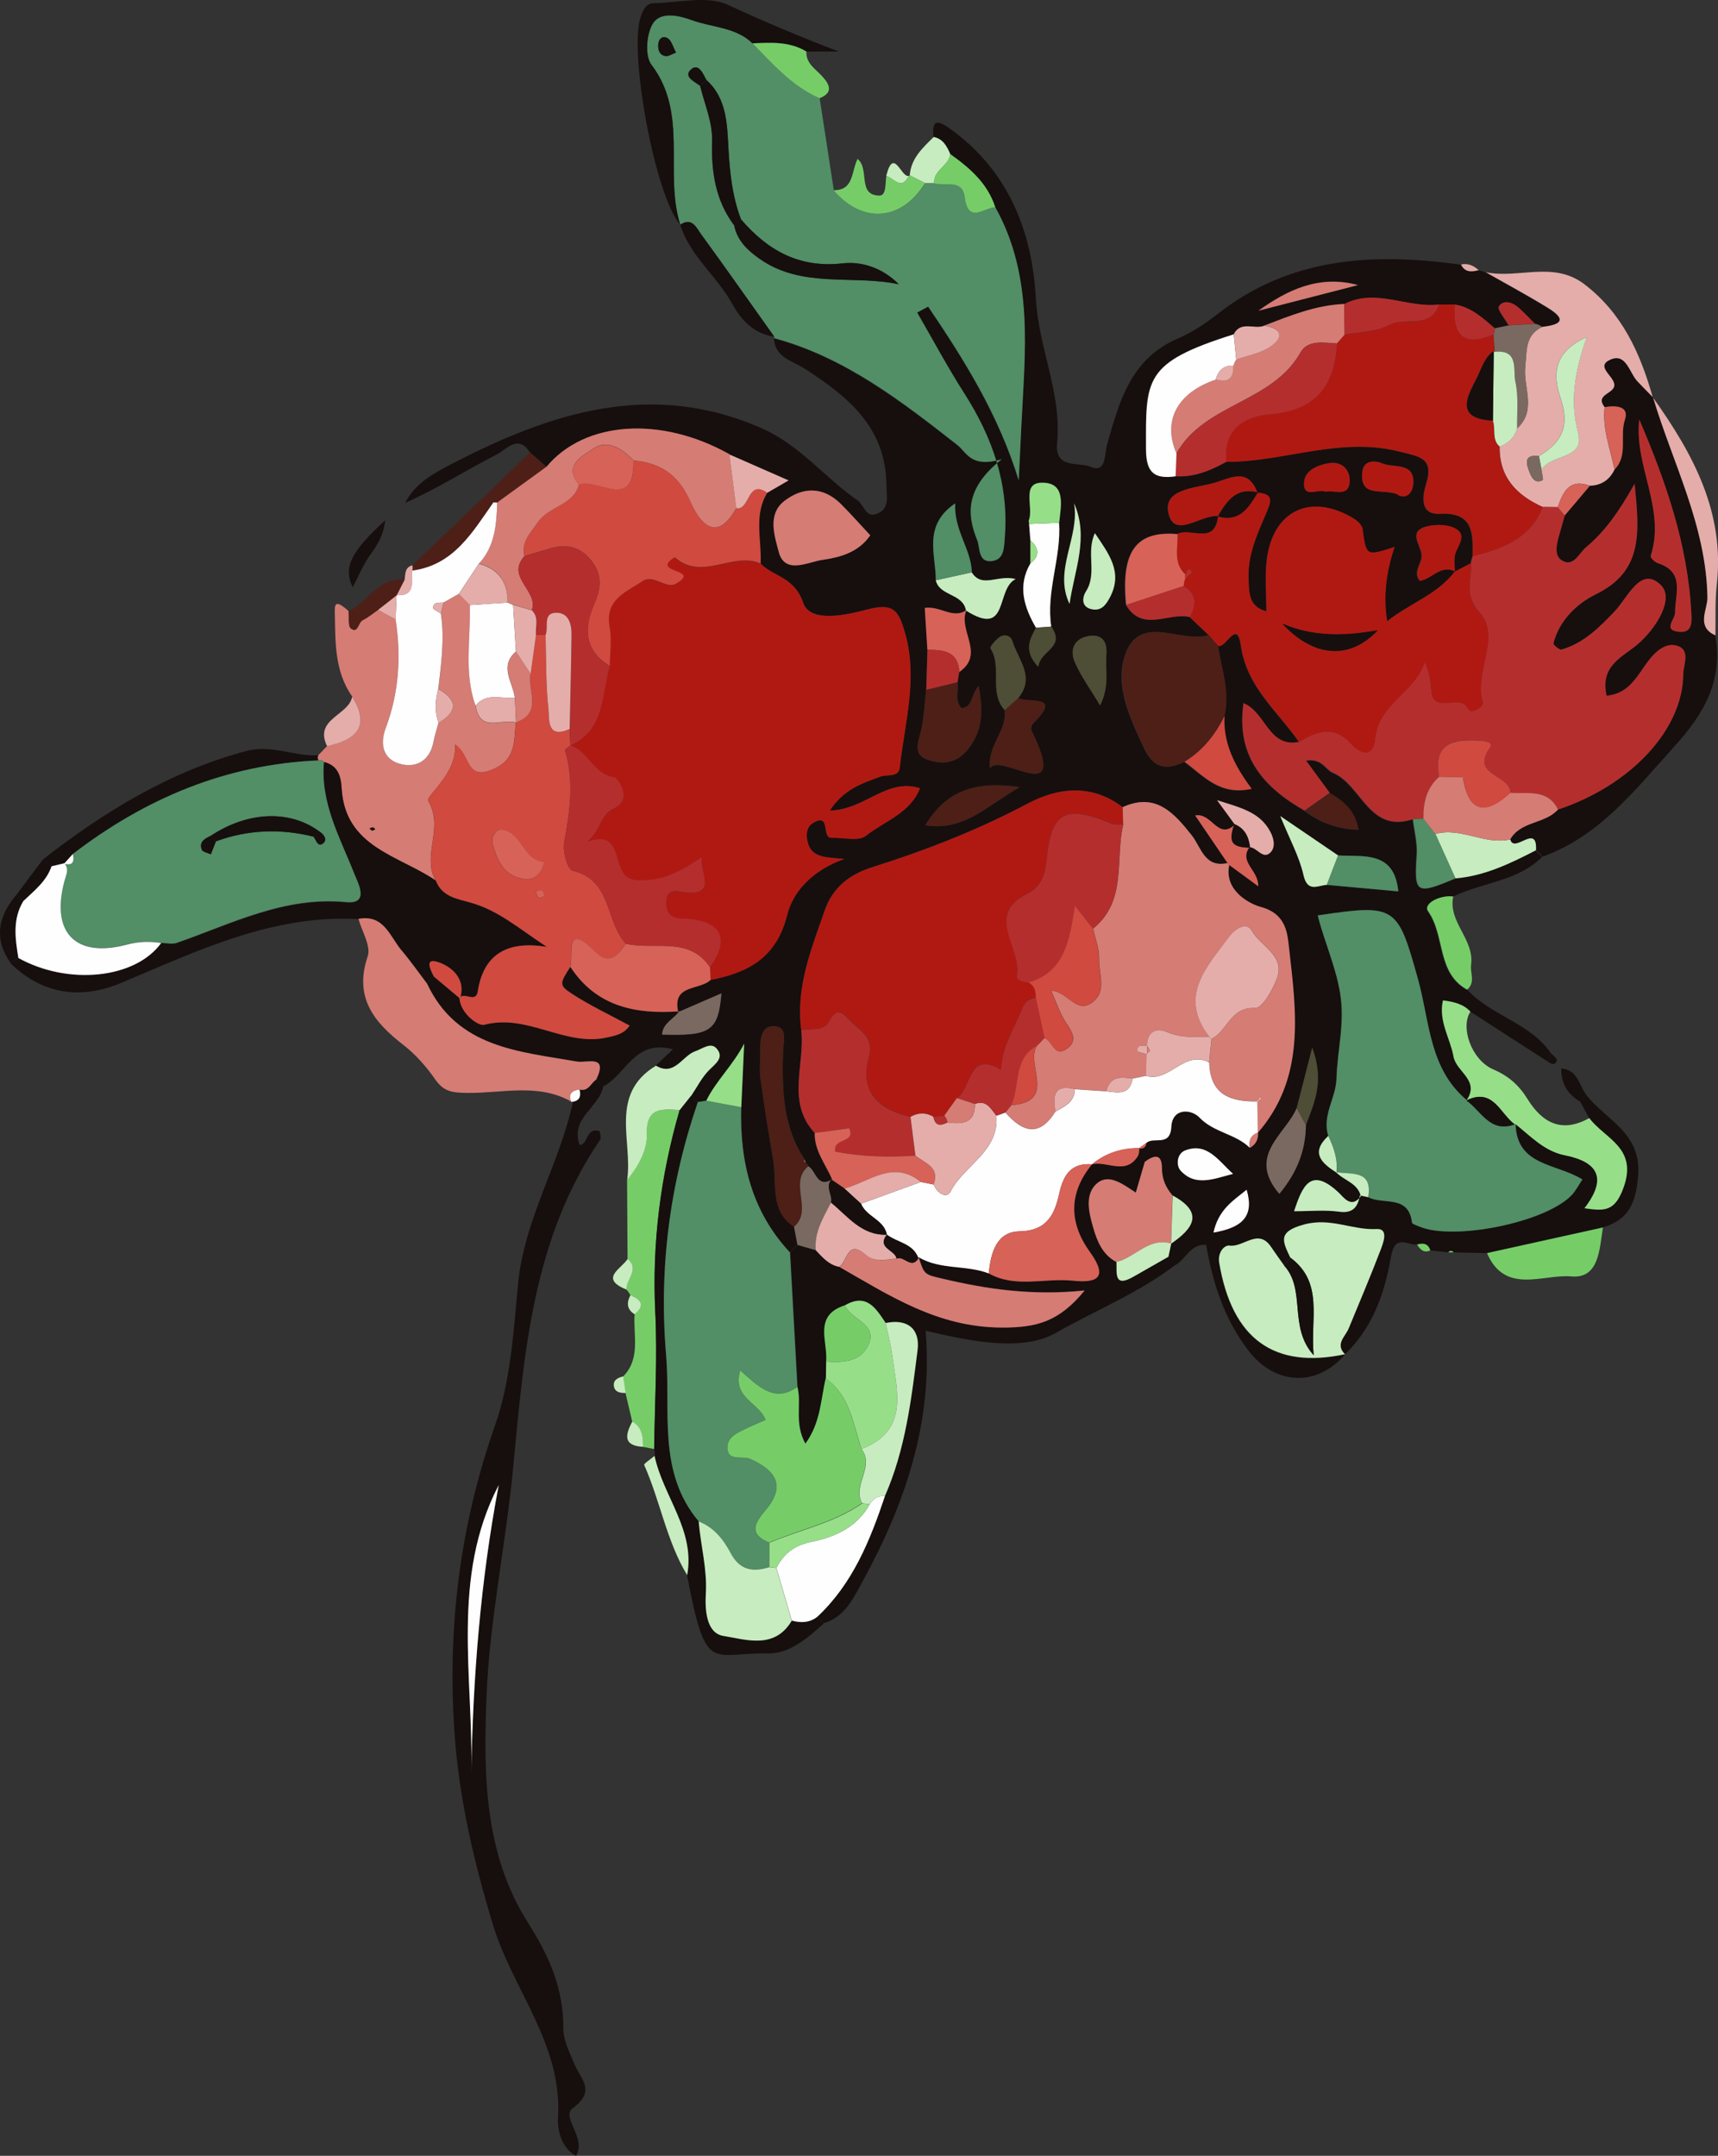 <?xml version="1.0" encoding="UTF-8"?>
<svg id="Layer_2" data-name="Layer 2" xmlns="http://www.w3.org/2000/svg" viewBox="0 0 185.01 232.13">
  <rect x="0" y="0" width="185.01" height="232.13" fill="#333333" stroke="none"/>
  <defs>
    <style>
      .cls-1 {
        fill: #fefefe;
      }

      .cls-1, .cls-2, .cls-3, .cls-4, .cls-5, .cls-6, .cls-7, .cls-8, .cls-9, .cls-10, .cls-11, .cls-12, .cls-13, .cls-14, .cls-15 {
        stroke-width: 0px;
      }

      .cls-2 {
        fill: #b52e2e;
      }

      .cls-3 {
        fill: #c7ecbf;
      }

      .cls-4 {
        fill: #d76258;
      }

      .cls-5 {
        fill: #b01912;
      }

      .cls-6 {
        fill: #d57c74;
      }

      .cls-7 {
        fill: #160f0e;
      }

      .cls-8 {
        fill: #528e66;
      }

      .cls-9 {
        fill: #4e4d35;
      }

      .cls-10 {
        fill: #e4adaa;
      }

      .cls-11 {
        fill: #7a6961;
      }

      .cls-12 {
        fill: #76cd68;
      }

      .cls-13 {
        fill: #4d1f17;
      }

      .cls-14 {
        fill: #d04a3f;
      }

      .cls-15 {
        fill: #97de89;
      }
    </style>
  </defs>
  <g id="Layer_1-2" data-name="Layer 1">
    <g>
      <path class="cls-7" d="m158,106.56c2.58,2.82,6.73,3.55,8.98,6.8-.08.33-.16.66-.24.99-2.8-1.81-5.6-3.61-8.4-5.42-.77-.83-1.79-1.06-2.96-1.21-.5,2.24.78,4.06,1.14,6.05.3,1.64,2.86,2.56,1.42,4.68-4.07-3.38-3.99-8.47-5.24-12.97-2.22-7.99-2.37-8.17-10.81-6.92.7,2.82,1.93,5.44,2.41,8.38.53,3.24-.31,6.15-.39,9.2-.06,2.09-1.59,3.97-.88,6.18-1.95,1.82-.71,2.93.88,3.95l-.05-.07c.85.91,2.35,1.17,2.68,2.61-1.02,1.41-1.89.08-2.38-.38-3-2.81-3.9-.78-4.81,2,1.75,0,3.32-.16,4.84.05,1.53.21,2.01-.53,2.25-1.76.3.06.6.13.9.19,1.6.84,4.34-.3,4.7,2.72.02.16.45.29.71.4,3.67,1.63,13.69-.4,16.49-3.36.45-.48.76-1.1,1.15-1.68-2.83-1.75-7.05-1.42-7.2-5.96,1.63,1.32,3.12,2.92,5.28,3.35,3.69.73,4.6,2.53,2.15,5.71,2.14.31,3.25.39,4.2-2.2,1.58-4.33-2.01-5.26-3.68-7.5-.32-.58-.64-1.16-.96-1.74.2-.27.41-.53.61-.8,2.1,2.75,6.01,4.07,5.62,8.78-.25,2.96-1.04,4.71-3.81,5.54-4.16.92-8.33,1.84-12.49,2.76-1.19-.03-2.39-.06-3.58-.08-.2-.2-.39-.2-.58,0-.65-.07-1.29-.14-1.94-.21-.23-.76-.78-.82-1.43-.63-1.08.08-2.35-1.19-2.79,1.33-.66,3.85-1.96,7.65-4.97,10.5-1.1-1.1.03-1.89.39-2.79,1.14-2.78,2.32-5.55,3.4-8.36.31-.81.97-2.41-.39-2.34-2.61.13-4.92-1.27-7.78-.5-2.96.79-2.32,1.84-1.51,3.59-.23.28-.45.56-.68.84-.47-.66-.95-1.32-1.4-1.99-1.39-2.06-2.97.08-4.47-.14-.54-.08-1.31.7-1.11,1.85,1.38,8.18,5.88,11.48,13.57,9.84-2.98,3.5-7.48,3.37-10.38-.39-2.57-3.34-3.86-7.24-4.57-11.42-1.77-.09-2.2,1.65-3.39,2.23-.23-.31-.46-.62-.69-.92l.3-1.42h-.02c2.39-1.64,3.59-3.32.18-5.18-.74-.85-1.15-1.77-1.15-2.96,0-1.63-.89-1.37-1.85-.67-.24-.23-.48-.45-.72-.68.09-.26.13-.53.1-.8l-.05.04c.48.07.79-.09.84-.6.78-.71,2.55.48,2.67-1.72.11-2.09,2.17-1.93,3.02-1.02,1.57,1.66,3.91,1.76,5.44,3.28.65-.36.92-.91.88-1.64l-.03.04c5.12-5.88,4.18-12.87,3.4-19.73-.19-1.67-.25-3.85-3.08-4.62-1.17-.31-3.97-1.75-3.38-4.52.98.72,1.96,1.44,3.12,2.29.04-1.75-2.12-2.58-.93-4.22.8.04,1.4,1.31,2.19.65.63-.54.48-1.51.06-2.3-1.14-2.14-3.24-2.59-5.74-3.4.84,1.15,1.38,1.89,1.92,2.63-1.84,1.72-2.47-1.33-4.28-.98,1.22,1.79,2.35,3.45,3.48,5.12-2.48.55-2.84-1.7-3.86-3-1.92-2.43-3.88-4.63-7.43-3.03-3.34-2.52-6.91-2.14-10.27-.36-5.35,2.84-10.95,5.02-16.7,6.83-2.51.79-4.29,2.26-5.1,4.62-1.45,4.17-3.16,8.32-2.54,12.91.44,3.7-1.65,7.72,1.44,11.07-.05,1.92,1.19,3.37,1.88,5.01-1.65.97-1.72-.93-2.56-1.41-.04-.16-.14-.29-.28-.38l-.1-.33c-2.4-3.59-2.45-7.63-2.33-11.73.03-.97.59-2.68-1.1-2.64-1.32.03-1.37,1.55-1.36,2.72,0,.99-.11,1.99.03,2.96.4,2.93.87,5.85,1.37,8.76.43,2.48-.44,5.38,2.24,7.16.12.65.25,1.29.37,1.94-.27.27-.54.55-.81.82-4.13-4.42-5.41-9.78-5.25-15.64.1-2.28.21-4.56.31-6.84-1.19,2.32-3.03,4-4.08,6.15-.3.05-.6.1-.9.14l-.72-.71c.62-.92,1.12-1.95,1.89-2.72.71-.73,1.7-1.37.82-2.36-.62-.69-1.49.03-2.29.31-1.42.5-2.21,2.74-4.23,1.55.5-.48,1-.95,1.84-1.74-4.14-1.15-5.09,2.82-7.5,3.98-.26-.24-.51-.49-.77-.73,1.32-2.75-1.01-1.76-2.05-1.94-6.28-1.1-12.92-1.46-16.17-8.4.25-.25.51-.49.76-.74.93.78,1.86,1.56,2.79,2.34l-.04-.05c.12,1.71,2.07,3.05,2.67,2.89,4.65-1.24,8.7,2.4,13.24,1.36.92-.21,1.82-.36,2.42-1.28-2.13-1.15-4.28-2.16-6.24-3.44-1.38-.9-1.27-1.11-.15-2.87,2.81,4.29,7.03,5.11,11.72,4.78-.57.85-1.77,1.25-1.84,2.51,5.22.16,6.05-.39,6.39-4.44-1.61.7-3.13,1.36-4.66,2.02-.7-3.03,2.33-2.31,3.49-3.47,4.06-.79,7.09-2.39,8.25-7.01.64-2.57,2.78-4.81,6.15-6.02-2.09-.19-3.64-.11-3.99-1.99-.14-.72-.05-1.5.63-1.89,1.96-1.14.84,1.65,1.99,1.61,1.26-.05,2.9.4,3.7-.22,1.99-1.59,4.77-2.42,5.82-5.12-3.57-1.16-5.94,2.34-9.72,2.4,1.57-2.36,3.56-2.95,5.45-3.65.74-.27,1.97.12,2.09-.98.52-4.84,1.99-9.62.54-14.59-.68-2.32-1.22-3.16-3.99-2.44-2.21.58-6.2,1.52-6.95-.71-.93-2.77-3.17-2.78-4.6-4.23.13-2.55-.76-5.2.73-7.62.75-.44,1.49-.87,2.29-1.33-2.3-1.01-4.34-1.9-6.38-2.8-7.39-4.14-15.57-3.58-19.68,1.35-.6-.52-1.19-1.04-1.79-1.56-1.23-2-2.57-.29-3.48.18-3.31,1.7-6.45,3.71-9.94,5.26,1.03-2.08,3.06-3.18,4.94-4.16,10.65-5.54,21.57-9.14,33.5-3.85,4.05,1.79,6.75,5.3,10.28,7.75.72.5.87,2.01,2.2,1.38,1.27-.61.9-1.76.9-2.91,0-6.3-4.11-9.63-8.78-12.65-1.31-.85-3.22-1.18-3.34-3.28,7.6,2.05,13.73,6.8,19.73,11.5,1.03.81,1.43,2.5,4.78,1.54-3.92,3.11-3.77,5.89-2.64,8.71.32.79.09,2.33,1.45,2.26,1.47-.08,1.43-1.43,1.52-2.57.46-5.72-1.34-10.77-4.38-15.52-1.8-2.82-3.38-5.79-5.06-8.68.4-.21.79-.42,1.19-.64,3.85,5.7,7.52,11.51,9.75,18.69.11-2.22.19-3.89.27-5.57.39-8.1,1.43-16.27-2.8-23.83-.83-2.58-2.75-4.23-4.85-5.73-.37-.83-.77-1.62-1.78-1.82-.1-1.65.17-2.06,1.77-.92,6.31,4.5,8.87,11.08,9.26,18.29.29,5.34,2.82,10.24,2.29,15.62-.27,2.77,2.39,1.98,3.57,2.49,1.75.75,1.49-1.24,1.82-2.41,1.29-4.59,2.55-9.22,7.59-11.38,1.52-.65,2.95-1.59,4.25-2.61,7.86-6.19,16.86-6.66,26.23-5.35.42.87,1.14.8,1.9.61.26.04.51.12.76.22,2.25,1.28,4.53,2.5,6.73,3.86,2.27,1.4,1.04,1.83-.66,2.03-.23-.18-.48-.3-.77-.34-.59-.58-1.15-1.2-1.77-1.75-.67-.59-1.63-.89-2.11-.13-.21.34.67,1.34,1.05,2.04-.5.1-1,.21-1.5.31-1.29-1.1-2.52-2.27-4.29-2.56-.57,0-1.13,0-1.7,0-3.41.43-6.81-1.81-10.22-.04-3.05.12-5.83,1.25-8.62,2.33-1.06.44-2.53-.57-3.29.93-9.74,3.07-9.46,4.79-9.44,12.39,0,2.58.96,3.19,3.18,2.89,2,.12,3.76-.61,5.46-1.55,6.22.03,12.23-2.73,18.62-1.12,2.26.57,3.81.66,2.91,3.56-.4,1.28-.66,3.26,1.46,3.15,3.68-.19,3.59,2.11,3.56,4.56-.1.25-.17.52-.21.79-.57.3-1.15.59-1.72.89-.01-.54-.08-1.08-.02-1.61.11-1.02,1.45-2.18.19-2.99-.81-.52-2.21-.55-3.21-.28-2.04.54-.6,2-.53,3.08.06.94-.99,1.79-.2,2.78,1.31-.19,2.25-1.79,3.8-1.02-1.88,2.51-4.84,3.41-7.29,5.37q-.63-3.81.8-8c-3.09,1-3.05.99-3.45-1.94-.06-.42-.57-.89-.99-1.14-4.64-2.79-8.73-.81-9.34,4.58-.2,1.76-.03,3.57-.03,5.43-1.96-.51-1.87-2.09-1.92-3.65-.08-2.49.95-4.68,1.88-6.87.52-1.24.94-2.14-.93-2.25-1.04-2.8-2.92-1.54-4.73-1.04-2.08.57-5.47.64-4.84,3.29.66,2.76,3.48.07,5.34.27-.33,3.22-3,1.16-4.41,1.94-4.46-.39-6.09,1.87-5.52,7.63,1.8,3,4.6.75,6.86,1.3.68.65,1.36,1.3,2.04,1.94-2.99.95-7.4-2.45-8.98,2.13-1.15,3.32.52,6.8,2.04,10.04,1.06,2.26,2.42,2.36,4.33,1.49,2.04,1.49,3.78,3.68,7.24,2.91-1.87-2.49-3.1-4.94-2.93-7.84.61-2.59-.3-5.05-.69-7.55.86.33,2.05-3,2.47-.03.64,4.47,3.96,7.06,6.27,10.38-3.31.67-3.59-3.21-5.99-4.17-.81,5.73,2.18,9.05,6.57,11.56,1.67,1.28,3.53,1.95,5.8,2.05-.35-2.12-1.65-3.1-3.1-3.96-.81-1.1-1.62-2.2-2.56-3.47,1.76-.28,2.13.99,2.86,1.29,3.13,1.28,3.93,6.58,8.64,5.02.15,1.26.5,2.53.42,3.78-.28,4.24-.1,4.38,4.16,2.59,3.15-.26,5.93-1.61,8.68-3.03.24.23.47.47.71.7-2.67,2.64-6.48,2.74-9.63,4.28-1.4-.2-3.28.76-2.7,1.59,1.86,2.64.91,6.62,4.2,8.44Zm-58.13-36.59c-.04,1.43-.09,2.87-.13,4.3-.16,1.4-.22,2.81-.5,4.19-.25,1.23-1.05,2.69.55,3.3,1.39.52,2.98.59,4.26-.86,1.77-2,1.87-4.22,1.34-7.04-.82.87-.6,2.29-1.84,2.39-.79-.82-.27-1.86-.44-2.78.06-.37.13-.74.19-1.11,2.8-1.91-.15-4.48.75-6.61,4.67,2.96,3.14-2.34,5.34-3.4-1.97-.51-3.59,1.04-4.74-.72-.07-2.54-1.96-4.54-1.79-7.43-3.52,2.39-2.09,5.5-2.09,8.28.42,1.74,2.93,1.4,3.25,3.24-1.46.94-2.75-.51-4.44-.27.09,1.49.19,3,.28,4.51Zm39.77,49.35c-1.22,2.85-5.41,5.1-1.87,9.23,1.91-2.3,2.84-4.67,2.86-7.4.87-2.35,2.04-4.68.68-8.34-.73,2.85-1.2,4.68-1.67,6.51Zm4.45-27.21c-1.91-1.3-3.83-2.61-6.23-4.24,1.03,2.55,2.05,4.38,2.5,6.35.43,1.9,1.5,1.14,2.5,1.06,2.54.23,5.09.46,7.72.7-.43-4.37-3.69-3.72-6.49-3.87Zm-30.88-24.64c-.58-3.79,1.09-7.41.84-11.18.2-1.86.78-4.4-1.96-4.3-2.09.08-.78,2.66-1.3,4.03-.04.12.02.27.03.41.05.58.09,1.16.14,1.75,0,.83,0,1.66,0,2.49-1.41,2.45-.69,4.71.6,6.93-.67,1.23-1.4,2.46.25,4.22.15-1.78,2.99-2.05,1.4-4.34Zm-5.02,9c.28,2.25-1.87,3.74-1.58,6.27,1.08-1.87,8.75,4.59,4.45-4.11-.09-.18.05-.59.22-.76,3.26-3.21-.64-2.08-1.63-2.71,1.87-2.26-.03-4.15-.64-6.15-.17-.56-.85-.78-1.38-.41-.43.3-1.07,1.06-.97,1.21,1.28,2.06-.22,4.74,1.53,6.65Zm-14.48-18.83c-1.06-1.13-2.08-2.29-3.17-3.38-1.92-1.9-4.12-1.85-6.09-.31-1.87,1.45-1.03,3.84-.6,5.47.65,2.49,3.16,1.1,4.69.87,1.83-.27,3.87-.76,5.17-2.65Zm16.09,27.12c-4.72-.7-7.88.34-10.15,4.1,4.14.67,6.56-2.05,10.15-4.1Zm8.66-8.81c1.07-2.15.53-3.84.68-5.47.12-1.36-.43-2.25-1.91-2-1.57.27-2.07,1.47-1.5,2.79.64,1.5,1.64,2.85,2.73,4.68Zm31.94-22.76c.73.58,1.66.19,1.78-1.04.23-2.43-2.07-1.74-3.29-2.25-.81-.34-2.12-.43-2.21,1.06-.16,2.61,2.03,1.64,3.72,2.23Zm-32.51,4.21c-.99,2.12.27,4.33-.95,6.25-.37.57-.63,1.72.66,1.95,1.01.19,1.5-.51,1.92-1.31,1.42-2.74-.16-4.69-1.63-6.89Zm-2.24-3.21c.63,3.64-2.24,7.18-.49,10.83.51-3.61,2.11-7.14.49-10.83Zm17.12,72.2c-1.56-1.39-2.79-3.45-5.17-2.52-.89.35-.98,1.61-.48,2.17,1.62,1.79,3.67.83,5.65.35Zm2.74-92.95c3.57-.92,7.15-1.84,10.72-2.76-4.19-1.14-7.62.54-10.72,2.76Zm7.23,19.5c.93-.25,2.53.68,2.6-1.15.05-1.24-.88-2.16-2.23-1.93-1.25.22-2.7.78-2.69,2.24.02,1.57,1.53.47,2.32.83Zm-12.07,79.76c3.07-.53,4.42-1.71,3.57-4.61-1.47,1.17-3.03,2.13-3.57,4.61Z"/>
      <path class="cls-8" d="m107.18,22.3c4.22,7.56,3.18,15.73,2.8,23.83-.08,1.68-.16,3.36-.27,5.57-2.22-7.18-5.9-12.98-9.75-18.69-.4.21-.79.42-1.19.64,1.68,2.9,3.26,5.86,5.06,8.68,3.04,4.75,4.83,9.8,4.38,15.52-.09,1.14-.05,2.49-1.52,2.57-1.36.08-1.13-1.46-1.45-2.26-1.14-2.81-1.28-5.6,2.64-8.71-3.35.96-3.74-.73-4.78-1.54-6-4.7-12.13-9.45-19.73-11.5,0,0,.01-.17.01-.17-2.62-3.68-5.21-7.37-7.87-11.02-.51-.7-.97-1.87-2.25-1.03,0,0,0-.01,0-.01-1.76-5.58.92-11.92-3.1-17.21-.72-.94-.55-3.25.12-4.39.85-1.45,2.94-.89,4.26-.41,2.18.79,4.71.74,6.51,2.49,2.19,2.23,4.25,4.63,7.22,5.92.51,3.3,1.01,6.59,1.52,9.89,3.13,3.65,7.31,3.32,9.85-.77.33,0,.66,0,.98,0,1.18.37,3.05-.52,3.3,1.52.36,2.92,2.07,1.09,3.28,1.06Zm-31.11-13.68c-.37-.71-.86-1.88-1.68-1.12-.81.76.41,1.28,1,1.74.48,2,1.36,3.9,1.29,6.04-.1,3.22.37,6.33,2.39,9.01.33,1.65,1.5,2.71,2.76,3.59,4.57,3.2,9.98,1.68,14.96,2.72-1.71-1.72-3.93-2.49-6.03-2.25-4.7.54-8.09-1.39-10.97-4.74-.94-2.49-1.21-5.07-1.35-7.74-.14-2.55-.18-5.31-2.37-7.27Zm-3.27-2.96c-.34-.63-.48-1.28-.88-1.53-.55-.34-1.01.02-1.04.72-.02.59.17,1.12.82,1.19.3.04.63-.21,1.1-.38Z"/>
      <path class="cls-7" d="m64.97,116.98c-.45,2.28-3.6,3.43-2.55,6.31.96-.06.63-1.93,2.16-1.5.02.28.19.73.04.95-7.29,10.7-8.19,23.06-9.37,35.4-.79,8.22-2.54,16.37-2.86,24.6-.32,8.3-.27,16.84,4.48,24.31,2.21,3.48,3.83,7.05,3.79,11.31-.01,1.32.69,2.69,1.23,3.96.68,1.6,2.31,2.82-.2,4.67-1.34.98,1.53,3.22.34,5.14-1.68-.9-2.02-2.95-1.94-4.15.48-7.88-4.87-13.72-6.99-20.68-2.08-6.86-3.68-13.69-4.16-20.76-.77-11.3.58-22.29,4.38-33.09,1.68-4.77,1.98-10.1,2.47-15.21.66-6.94,4.45-12.86,5.89-19.52,0,0-.16-.07-.16-.07.86-.07,1.09-.56.89-1.33.95.24,1.2-.7,1.79-1.07l.77.73Zm-11.26,42.92c-5.2,9.99-2.7,20.7-2.96,31.18.18-10.44,1-20.83,2.96-31.18Z"/>
      <path class="cls-7" d="m184.72,68.41c.84,4.86-1.17,8.4-4.42,11.98-4.22,4.65-8,9.62-14.18,11.85-.24-.23-.47-.47-.71-.7.16-2.99-2.33.39-2.77-1.15,1.14-2,3.75-1.64,5.15-3.22,7.82-2.6,13.43-8.6,13.48-14.56,0-1.03.77-2.52-.53-3.03-1.28-.5-2.43.54-3.21,1.55-1.21,1.58-2.04,3.57-4.52,3.78-.71-3.27,1.7-4.12,3.35-5.54,1.99-1.71,3.98-4.9,2.5-6.37-2.16-2.13-3.53,1.3-4.99,2.84-1.64,1.72-3.33,3.42-5.71,4.1-.22.06-.9-.51-.87-.66.62-2.51,2.57-4.31,4.55-5.28,5.12-2.5,4.72-6.61,4.19-11.91-1.68,2.99-3.2,5.14-5.23,6.84-.79.66-1.38,2.24-2.67,1.37-.81-.54-.47-1.82-.19-2.79.19-.67.38-1.34.57-2.01.9-1.06,1.8-2.13,2.7-3.19,1.24-.04,2.12-.64,2.66-1.75,1.5-1.53.52-3.59,1.12-5.38.49-1.47-1.01-1.55-2.18-1.34-1.13-1.43,1.17-1.42,1.04-2.47-.12-.92-2.08-1.94-.39-2.66,1.66-.71,1.99,1.4,2.86,2.33.54.59,1.11,1.15,1.67,1.72,0,0,.04.05.04.05,2.14,7.12,5.73,13.83,5.85,21.53.02,1.27-1.26,3.13.85,4.06Zm-8.19-23.23c-.57,5,2.88,9.61,1.23,14.68-.05.16.44.67.76.77,2.99.94,1.85,3.34,1.87,5.3,0,.78-1.43,1.95.49,2.1,1.47.12,1.3-1.25,1.25-2.17-.4-7.27-2.74-14.03-5.59-20.68Z"/>
      <path class="cls-6" d="m34.28,81.32c.31-.33.63-.66.94-.99,3.08-.67,4.72-2.07,2.71-5.33-1.97-2.79-1.8-6.04-1.88-9.2-.03-1.02.34-1.03,1.49,0,.07.65-.1,1.63.26,1.88.76.55.76-.67,1.27-.92.59-.29,1.1-.73,1.64-1.1.63.35,1.26.69,1.89,1.04.62,3.99.36,7.91-1.06,11.69-.68,1.8-.23,3.33,1.44,3.83,1.73.52,3.3-.24,3.7-2.35.13-.69.36-1.37.54-2.05,2.06-1.22,2.11-2.44-.01-3.64.31-2.7.68-5.39.28-8.11.09-.4.19-.79.28-1.19.55-.31,1.11-.63,1.66-.94.39.4.79.8,1.18,1.21.1,3.62-.66,7.28.61,10.83.42,3.02,2.84,1.34,4.32,1.84-.2,2.06.05,4.06-2.68,5.11-2.72,1.05-2.2-1.72-3.87-2.76.29,3.09-3.18,5.55-2.88,6.06,1.75,2.9-.74,5.93.81,8.59-3.97-2.71-9.77-3.57-10.14-9.93-.08-1.39-.42-2.45-1.89-2.84-.15-.17-.35-.23-.58-.17-.13-.18-.14-.37-.03-.56Zm5.8,8.12c.11-.05.23-.1.34-.15-.1-.07-.19-.2-.29-.21-.11-.01-.22.09-.34.14.1.07.19.15.29.22Z"/>
      <path class="cls-7" d="m126.51,136.25c-3.91,2.99-8.55,4.84-12.76,7.25-3.59,2.06-9.02.98-14.07-.21.82,9.8-2.2,18.64-6.82,27.05-1,1.82-1.89,3.77-4.14,4.43-.23-.24-.46-.47-.69-.71,3.8-3.56,5.66-8.21,7.27-13,2.19-5,2.83-10.36,3.51-15.69.28-2.24-1.03-3.43-3.43-2.93-1.05-1.57-2.05-3.26-4.37-1.91-3.44,1.09-1.85,3.86-2.03,6.05-.01.61-.02,1.22-.03,1.83-.55,2.28-.53,4.76-2.19,7.04-1.24-2.22-.39-4.26-.86-6.12-.27-4.82-.54-9.65-.8-14.47.27-.27.54-.55.8-.82.66.19,1.32.38,1.98.57.71.77,1.4,1.58,2.52,1.79,5.45,3.11,10.57,6.5,17.45,6.53,3.82.02,6.22-.64,8.96-3.99-5.72.58-10.53-.14-15.3-1.27-1.96-.46-1.97-.42-2.58-2.33,2.34,1.38,5.12.81,7.56,1.75,2.89,1.61,6.02.47,9.02.78,2.75.29,3.83-.37,1.86-3.1-2.26-3.13-2.3-6.36.25-9.44l-.06.04c1.65-.44,3.72,1.27,5.03-.97.24.23.48.45.72.68-.31,1.05-.62,2.1-.97,3.32-1.34-.86-2.87-2.09-4.15-1.02-1.41,1.18-.89,3.22-.44,4.78.4,1.41,1,2.92,2.5,3.71.06,1.17-.31,2.83,1.83,1.59,1.25-.72,2.51-1.44,3.77-2.15.23.31.46.62.69.92Z"/>
      <path class="cls-7" d="m34.9,82.05c1.47.39,1.81,1.45,1.89,2.84.37,6.36,6.17,7.22,10.14,9.93.65,1.73,2.29,1.97,3.75,2.38,2.97.83,5.2,2.79,8.21,4.77q-6.54-1.09-7.44,4.79c-.21,1.33-1.49-.03-1.97.72,0,0,.04.05.04.05.66-2.01-.75-3.3-2.09-3.83-1.81-.72-1.14.63-.71,1.49-.25.25-.51.49-.76.74-.91-1.19-1.77-2.42-2.74-3.57-1.27-1.5-1.89-3.92-4.65-3.4-9.23-.49-17.26,3.4-25.45,6.85-4.32,1.82-8.48,1.35-12-2.1.28-.18.55-.36.83-.54,5.4,2.98,12.61,2.23,15.38-1.61.56,0,1.18.17,1.68,0,5.93-2.05,11.57-5.03,18.24-4.39,2.59.25,1.28-2.05.88-3.07-1.54-3.9-3.66-7.61-3.26-12.02Z"/>
      <path class="cls-10" d="m173.87,50.55c-.53,1.12-1.41,1.71-2.66,1.75-2.2-.81-2.89.67-3.46,2.3-.54,0-1.08,0-1.62-.01-2.81-1.27-4.69-3.2-4.63-6.51.93-.37,1.62-.96,1.88-1.97,2.14-1.95.63-4.42.87-6.63.19-1.69-.07-3.38,1.82-4.28,1.7-.2,2.93-.63.66-2.03-2.2-1.36-4.48-2.58-6.73-3.86,3.49.74,7.26-1.25,10.6,1.28,4.09,3.11,6.04,7.44,7.38,12.17-.56-.57-1.12-1.14-1.67-1.72-.86-.94-1.19-3.04-2.86-2.33-1.68.72.28,1.73.39,2.66.14,1.05-2.16,1.04-1.04,2.47-.26,2.33.61,4.49,1.06,6.71Zm-7.87.03c.96-1.72,4.71-1.04,3.94-3.96-.85-3.26-.47-6.29.92-10.31-4.05,1.76-3.45,4.68-2.79,6.64,1.02,3.04.03,4.73-2.36,6.17-1.7-.23-1.32.88-1,1.72.2.52.56,1.3,1.4.87.12-.06-.07-.73-.12-1.12Z"/>
      <path class="cls-6" d="m38.6,98.94c2.76-.52,3.38,1.9,4.65,3.4.97,1.14,1.83,2.38,2.74,3.57,3.25,6.93,9.89,7.3,16.17,8.4,1.04.18,3.37-.82,2.05,1.94-.59.37-.83,1.31-1.79,1.07-.81.1-1.25.45-.89,1.33,0,0,.16.07.16.07-3.61-2.17-7.61-.98-11.4-1.04-1.63-.02-2.5-.14-3.42-1.45-.95-1.36-2.09-2.67-3.39-3.68-3.2-2.48-5.39-5.12-3.88-9.59.37-1.1-.63-2.67-1-4.02Z"/>
      <path class="cls-12" d="m67.11,148.21c1.91-1.95,1.07-4.42,1.23-6.69,1.19-.98.7-1.6-.46-2.06-.11-.22-.25-.42-.42-.6-.07-1.11,1.46-2.16.12-3.31-.02-2.83-.03-5.66-.05-8.49,1.19-1.43,2.17-3.2,2.12-4.9-.08-3,1.65-2.71,3.53-2.62-2.06,7.12-2.98,14.34-2.62,21.78.24,4.89-.06,9.8-.12,14.71-.4-.08-.79-.16-1.19-.24,0-1.07-.08-2.12-1.17-2.73-.24-1.02-.48-2.05-.72-3.07-.09-.59-.18-1.18-.27-1.78Z"/>
      <path class="cls-7" d="m81.04,4.67c-1.8-1.75-4.33-1.7-6.51-2.49-1.32-.48-3.41-1.04-4.26.41-.67,1.14-.84,3.45-.12,4.39,4.02,5.28,1.34,11.63,3.1,17.21-2.71-3.05-5.62-18.88-4.21-22.5.28-.72.57-1.34,1.37-1.35,2.69-.04,5.77-.85,7.98.18,3.91,1.82,7.85,3.47,11.94,5.03-1.17,0-2.33,0-3.5,0-1.81-1.1-3.81-.97-5.8-.88Z"/>
      <path class="cls-15" d="m157.95,118.45c1.44-2.12-1.13-3.04-1.42-4.68-.36-1.99-1.64-3.81-1.14-6.05,1.17.15,2.19.38,2.96,1.21-1.1,1.65.07,5.19,2.48,6.23,1.68.72,2.78,1.74,3.68,3.2,1.62,2.6,3.72,3.66,6.64,2.03,1.67,2.24,5.26,3.18,3.68,7.51-.94,2.59-2.06,2.51-4.2,2.2,2.45-3.18,1.54-4.98-2.15-5.71-2.16-.43-3.64-2.04-5.28-3.35,0,0-.09.03-.09.03-1.58-1.16-2.33-3.99-5.19-2.57l.02-.05Z"/>
      <path class="cls-7" d="m70.45,156.02c.06-4.9.36-9.82.12-14.71-.36-7.44.56-14.66,2.62-21.78.42-.53.84-1.05,1.25-1.57.24.24.48.47.72.71-3.03,8.84-4.21,17.94-3.42,27.22.52,6.08-.97,12.61,3.51,17.93.21,2.6.92,5.12.77,7.78-.1,1.73.04,4.25,1.89,4.55,2.43.39,5.51,1.48,7.36-1.64.99.26,1.93.24,2.77-.43.23.24.46.47.69.71-1.76,1.6-3.69,3.29-6.08,3.25-6.15-.1-6.61,2.31-8.66-8.42.89-4.84-2.6-8.49-3.51-12.85.06-.25.05-.5-.04-.74Z"/>
      <path class="cls-7" d="m34.28,81.32c-.11.19-.1.38.03.56-9.94.41-18.64,4.07-26.46,10.07-.32.35-.63.7-.95,1.05l.04-.05c-.46.11-.93.22-1.39.33-.31-.24-.63-.48-.94-.73,6.61-5.15,13.62-9.45,21.85-11.67,2.82-.76,5.21.61,7.82.44Z"/>
      <path class="cls-12" d="m160.13,134.93c4.16-.92,8.33-1.84,12.49-2.76-.38,2.31-.4,5.55-3.42,5.27-3.02-.27-7.13,2.01-9.07-2.52Z"/>
      <path class="cls-10" d="m184.72,68.41c-2.11-.93-.83-2.79-.85-4.06-.12-7.71-3.71-14.41-5.85-21.53,4.28,6.02,7.73,12.3,6.86,20.1-.2,1.81-.11,3.66-.15,5.49Z"/>
      <path class="cls-3" d="m74.44,117.96c-.42.52-.84,1.05-1.25,1.57-1.88-.09-3.62-.37-3.53,2.63.05,1.7-.93,3.47-2.12,4.9.61-4.21-1.98-9.23,3.1-12.31,2.01,1.19,2.81-1.05,4.23-1.55.8-.28,1.67-1,2.29-.31.88.99-.1,1.63-.82,2.36-.76.77-1.27,1.8-1.89,2.72Z"/>
      <path class="cls-3" d="m157.43,122.83c-1.08,2.82-3.78,2.19-5.77,2.72-1.64.43-2.74-.83-2.49-2.53.29-1.98.93-4.27,3.51-3.86,2,.32,3.92,1.45,4.75,3.67Z"/>
      <path class="cls-7" d="m73.25,24.2c1.29-.84,1.74.33,2.25,1.03,2.66,3.65,5.25,7.34,7.87,11.02-2.18-.31-3.54-1.76-4.51-3.52-1.65-3-4.56-5.16-5.61-8.53Z"/>
      <path class="cls-12" d="m158,106.56c-3.29-1.82-2.34-5.8-4.2-8.44-.58-.83,1.3-1.78,2.7-1.59-.59,2.76,2.3,4.6,1.92,7.38-.12.88.5,1.87-.42,2.65Z"/>
      <path class="cls-12" d="m99.62,19.71c-2.53,4.09-6.72,4.42-9.85.77,2.2.02,1.88-1.96,2.58-3.37,1.34,1.1-.06,3.91,2.34,3.95.8.01.62-1.34.76-2.12.82.19,1.64,1.65,2.44-.01,0,0,.08-.06.08-.06.55.28,1.1.56,1.65.84Z"/>
      <path class="cls-12" d="m81.04,4.67c1.99-.09,3.99-.22,5.8.88-.06,1.27.94,1.84,1.66,2.62.76.83,1.37,1.77-.25,2.41-2.96-1.29-5.02-3.69-7.22-5.92Z"/>
      <path class="cls-3" d="m70.49,156.76c.91,4.35,4.4,8,3.51,12.85-2.22-3.68-2.9-7.98-4.63-11.87-.06-.13.73-.64,1.12-.98Z"/>
      <path class="cls-13" d="m44.4,60.88c2.7-2.58,5.4-5.17,8.11-7.75.21.32.43.65.64.97-2.27,3.22-4.28,6.76-8.75,7.35.05-.19.05-.38,0-.57Z"/>
      <path class="cls-13" d="m57.07,48.71c.6.52,1.19,1.04,1.79,1.56-1.77,1.29-3.55,2.57-5.32,3.86,0,0-.4-.03-.4-.03-.21-.32-.43-.65-.64-.97,1.52-1.47,3.04-2.94,4.57-4.42Z"/>
      <path class="cls-10" d="m37.93,75.01c2.01,3.26.38,4.66-2.71,5.33-1.43-2.96,2.33-3.28,2.71-5.33Z"/>
      <path class="cls-3" d="m99.62,19.71c-.55-.28-1.1-.56-1.65-.84.14-1.82,1.39-2.95,2.58-4.12,1.01.2,1.41.99,1.78,1.82-.11,1.3-1.83,1.72-1.72,3.14-.33,0-.66,0-.98,0Z"/>
      <path class="cls-13" d="m40.72,65.67c-.54.37-1.06.81-1.64,1.1-.52.25-.51,1.47-1.27.92-.35-.26-.19-1.23-.26-1.88,2.09-.99,3.2-3.72,6.04-3.39-.29.56-.57,1.12-.86,1.68,0,0,0,0,0,0-.67.52-1.33,1.04-2,1.57Z"/>
      <path class="cls-7" d="m41.48,56.03c-.24,1.99-1.08,2.91-1.77,3.94-.68,1.02-1.15,2.17-1.72,3.26-1.04-2.07-.27-3.78,3.49-7.2Z"/>
      <path class="cls-7" d="m1.14,103.69c-1.85-2.63-1.32-5.06.64-7.36.24.23.49.46.73.69-1.2,1.96-.88,4.04-.54,6.13-.28.18-.55.36-.83.54Z"/>
      <path class="cls-7" d="m1.79,96.33c.94-1.26,1.88-2.52,2.82-3.78.31.24.63.48.94.73-.55,1.62-1.86,2.62-3.03,3.74-.24-.23-.49-.46-.73-.69Z"/>
      <path class="cls-3" d="m67.59,135.55c1.34,1.15-.19,2.2-.12,3.31-2.99-1.21-.54-2.23.12-3.31Z"/>
      <path class="cls-3" d="m68.09,153.06c1.09.61,1.16,1.65,1.17,2.73-2.24-.12-1.89-1.34-1.17-2.73Z"/>
      <path class="cls-7" d="m170.19,118.64c-1.25-.76-2.07-1.77-2.06-3.6,1.85.18,1.9,1.86,2.67,2.8-.2.27-.41.53-.61.8Z"/>
      <path class="cls-3" d="m97.88,18.93c-.81,1.66-1.63.2-2.44.01.8-3.23,1.63.3,2.44-.01Z"/>
      <path class="cls-10" d="m42.72,64.1c.29-.56.57-1.12.86-1.68.08-.62,0-1.32.82-1.55.05.19.05.38,0,.57-.13,1.16.47,2.77-1.68,2.65Z"/>
      <path class="cls-3" d="m67.89,139.46c1.16.47,1.64,1.08.46,2.06-.87-.53-.88-1.25-.46-2.06Z"/>
      <path class="cls-3" d="m67.11,148.21c.09.59.18,1.19.27,1.78-.57.01-1.17-.07-1.27-.73-.1-.66.43-.92,1-1.05Z"/>
      <path class="cls-12" d="m152.6,134.01c.65-.19,1.2-.13,1.43.63-.71.32-1.09-.1-1.43-.63Z"/>
      <path class="cls-10" d="m159.24,29.09c-.76.19-1.48.26-1.9-.61.75-.17,1.36.13,1.9.61Z"/>
      <path class="cls-7" d="m166.98,113.36c.24.28.72.6.67.82-.1.5-.54.45-.91.17.08-.33.16-.66.24-.99Z"/>
      <path class="cls-12" d="m155.96,134.85c.19-.21.39-.21.58,0-.2,0-.39,0-.58,0Z"/>
      <path class="cls-5" d="m81.9,60.68c1.43,1.44,3.66,1.45,4.6,4.23.75,2.23,4.74,1.29,6.95.71,2.78-.72,3.31.12,3.99,2.44,1.46,4.97-.01,9.75-.54,14.59-.12,1.1-1.35.7-2.09.98-1.89.7-3.89,1.3-5.45,3.65,3.78-.06,6.14-3.56,9.72-2.4-1.06,2.7-3.83,3.53-5.82,5.12-.79.63-2.44.18-3.7.22-1.15.05-.03-2.75-1.99-1.61-.68.39-.77,1.17-.63,1.89.36,1.88,1.9,1.8,3.99,1.99-3.37,1.2-5.51,3.45-6.15,6.02-1.15,4.62-4.19,6.22-8.25,7.01-.02-.46-.04-.91-.07-1.37,2.08-2.92,1.32-4.78-2.12-5.17-1.09-.12-2.41.18-2.59-1.46-.1-.93.14-1.76,1.35-1.52,4.47.85,2.15-2.15,2.46-3.68-2.27,1.51-4.31,2.69-7.13,2.45-2.97-.25-.8-5.67-5.2-4.11,1.46-1.2,1.4-2.9,2.84-3.57,2.2-1.01.36-3.33.13-3.36-2.3-.29-2.84-2.85-4.78-3.45,0,0,0,0,0,0,3.73-1.7,3.33-5.44,4.23-8.54,0-1.4.23-2.84-.02-4.19-.56-2.98,1.79-3.76,3.54-4.94,1.18-.81,2.54.87,3.59.28,2.63-1.48-1.84-1.19-.7-2.41.17-.19.57-.47.61-.43,2.91,2.59,6.23-.66,9.21.66Z"/>
      <path class="cls-2" d="m166.13,54.59c.54,0,1.08,0,1.62.02.25.3.51.59.76.89-.19.67-.38,1.34-.57,2.01-.28.97-.62,2.25.19,2.79,1.29.87,1.88-.7,2.67-1.37,2.03-1.7,3.55-3.85,5.23-6.84.53,5.3.92,9.42-4.19,11.91-1.98.97-3.92,2.77-4.55,5.28-.04.15.64.72.87.66,2.38-.68,4.07-2.38,5.71-4.1,1.46-1.54,2.83-4.97,4.99-2.84,1.49,1.46-.5,4.66-2.5,6.37-1.66,1.42-4.07,2.27-3.35,5.54,2.48-.21,3.31-2.2,4.52-3.78.78-1.02,1.94-2.05,3.21-1.55,1.3.51.54,2.01.53,3.03-.05,5.96-5.66,11.96-13.48,14.56-1.13-2.27-3.27-1.64-5.14-1.8.08-1.97-4.41-1.85-2.19-4.89.39-.54-.46-.69-1.06-.73-2.8-.18-5.1.13-4.42,3.88-1.37,1.2-1.72,2.79-1.7,4.51l-1.13.06c-4.72,1.56-5.51-3.75-8.64-5.02-.74-.3-1.11-1.56-2.86-1.29.93,1.27,1.74,2.37,2.55,3.47-.9.64-1.8,1.28-2.71,1.91-4.39-2.51-7.39-5.83-6.57-11.56,2.4.96,2.68,4.84,5.98,4.17,1.88-1.15,3.74-1.82,5.56.16,1.1,1.2,2.43,1.55,2.62-.47.35-3.87,4.35-4.98,5.35-8.33.55,1.21.63,2.17.72,3.14.25,2.67,3.11.12,3.97,1.97.28.6,1.69-.26,1.56-.7-.99-3.28,2.01-7.05-.33-9.68-1.76-1.98-.83-3.53-.95-5.31.04-.27.1-.53.21-.79,3.2-.78,6.18-1.87,7.53-5.29Z"/>
      <path class="cls-5" d="m86.29,110.91c-.62-4.59,1.09-8.74,2.54-12.91.82-2.36,2.59-3.83,5.1-4.62,5.74-1.81,11.35-3.99,16.7-6.83,3.36-1.78,6.93-2.16,10.27.36.02.62.04,1.23.05,1.85-.42-.02-.89.07-1.26-.09-4.95-2.07-6.44-1.27-6.95,3.65-.16,1.52-.41,3.05-2.08,3.87-4.7,2.32-.56,5.89-1.15,8.81-.12.59.72.71,1.27.77.66.36.8.97.77,1.65-.71.11-1.16.37-1.47,1.17-.85,2.17-2.21,4.14-2.27,6.58-3.63-2.17-3.14,2.09-4.76,3.05-.45.63-.9,1.26-1.35,1.89-.39.04-.79.09-1.18.13-.82-.5-1.64-.45-2.47,0-3.45-.79-5.5-2.69-4.49-6.43.62-2.28-1.08-2.87-2.16-4.08-1.69-1.88-1.78.39-2.63.8-.71.35-1.64.26-2.47.36Z"/>
      <path class="cls-5" d="m158.4,60.67c.12,1.78-.81,3.33.95,5.31,2.34,2.64-.66,6.4.33,9.68.13.44-1.29,1.3-1.56.7-.86-1.86-3.71.7-3.97-1.97-.09-.96-.17-1.93-.72-3.14-1,3.35-5,4.46-5.35,8.33-.18,2.03-1.51,1.68-2.62.47-1.81-1.98-3.68-1.31-5.56-.16-2.3-3.32-5.63-5.91-6.26-10.38-.42-2.97-1.61.36-2.47.03-.33-.39-.67-.78-1.01-1.17-.68-.65-1.36-1.3-2.04-1.94.72-1.3.77-2.47-.66-3.34,0-.27.06-.52.16-.77.26-.26.79-.71.75-.76-.49-.68-.53.04-.75.28-1.36-1.24-.76-2.86-.85-4.34,1.41-.78,4.07,1.28,4.41-1.94l-.04.03c2.35.67,3.32-.96,4.3-2.57l-.03.03c1.87.11,1.46,1.01.93,2.25-.93,2.19-1.95,4.38-1.88,6.87.05,1.56-.04,3.15,1.92,3.65,0-1.86-.17-3.66.03-5.43.61-5.4,4.71-7.37,9.34-4.58.42.25.93.72.99,1.14.4,2.93.36,2.94,3.45,1.94q-1.43,4.19-.8,8c2.46-1.96,5.41-2.87,7.29-5.37l-.03.03c.57-.3,1.15-.59,1.72-.89Zm-20.31,6.48c3.41,3.69,7.3,3.91,10.28.71-3.64.65-7,.7-10.28-.71Z"/>
      <path class="cls-6" d="m120.95,88.76c-.02-.62-.04-1.23-.05-1.85,3.54-1.61,5.5.59,7.43,3.02,1.03,1.3,1.38,3.55,3.86,3,.05.09.11.15.19.2-.59,2.77,2.21,4.21,3.38,4.52,2.83.76,2.89,2.94,3.08,4.62.78,6.85,1.72,13.85-3.4,19.72-.02-1.16-.04-2.31-.05-3.47.1-.05.22-.09.31-.16.04-.04.02-.15.03-.23l-.27.44c-2.92.07-5.16-.7-5.24-4.18.08-.84.17-1.69.25-2.53,1.73-.8,2.01-3.49,4.71-3.32.74.04,1.9-1.97,2.35-3.22.88-2.47-1.79-3.43-2.73-5.12-.54-.98-1.79-.21-2.41.64-2.39,3.26-5.54,6.38-2.15,10.8-1.51.02-3,.15-4.48-.48-1.26-.53-2.16-.11-2.24,1.42-.42.07-1.07-.19-1.03.56,0,.14.63.24.98.36-.01.78-.02,1.55-.04,2.33-.48.1-.97.2-1.45.3-1.25-.19-2.46-.29-2.81,1.37-1.14-.07-2.27-.15-3.41-.22-2.31-.6-2.36.77-2.09,2.41-1.75,2.81-3.56,2.18-5.39.09.21-.26.42-.52.63-.78,5-.36,1.49-4.4,2.75-6.38.27-.28.55-.57.82-.85.86.27,1.02,2.06,2.32,1.22,1.3-.84.73-1.81.01-2.86-.65-.95-1-2.1-1.62-3.47,1.79.11,2.69,2.5,4.36,1.33,1.74-1.21.75-3.12.81-4.71.04-1.09-.41-2.19-.64-3.29,3.69-2.99,2.34-7.44,3.25-11.24Z"/>
      <path class="cls-8" d="m75.24,163.81c-4.48-5.32-2.99-11.85-3.51-17.93-.79-9.28.39-18.38,3.42-27.22.3-.05.6-.1.9-.14,1.26.23,2.51.46,3.77.7-.17,5.86,1.12,11.22,5.25,15.64.27,4.83.54,9.65.8,14.47-2.52,1.82-4.25-.11-6.16-1.76-.85,2.96,2.01,3.42,2.74,5.32-.72.31-1.33.55-1.93.85-1.01.5-2.31.95-2.18,2.28.13,1.36,1.6.7,2.43,1.06,2.77,1.23,3.9,2.89,1.7,5.5-1.2,1.43-1.89,2.58.37,3.53,0,.87,0,1.75,0,2.62-1.77.55-3.17.36-4.17-1.52-.76-1.44-1.8-2.77-3.44-3.4Z"/>
      <path class="cls-8" d="m157.95,118.45s-.02.05-.02.05c1.59,1.13,2.55,3.55,5.19,2.57,0,0,.09-.03.09-.03.14,4.54,4.37,4.21,7.2,5.96-.39.58-.7,1.2-1.15,1.68-2.79,2.96-12.82,4.98-16.49,3.36-.26-.11-.69-.24-.71-.4-.36-3.03-3.1-1.89-4.7-2.72.49-3.02-1.87-2.39-3.48-2.71,0,0,.05.07.05.07.17-1.42-.29-2.7-.88-3.95-.71-2.2.82-4.09.88-6.18.08-3.06.93-5.97.39-9.2-.48-2.94-1.71-5.56-2.41-8.38,8.44-1.25,8.59-1.06,10.81,6.92,1.25,4.5,1.18,9.59,5.24,12.97Z"/>
      <path class="cls-14" d="m49.48,107.47c.47-.75,1.76.61,1.97-.72q.91-5.88,7.44-4.79c-3.01-1.98-5.24-3.94-8.21-4.77-1.46-.41-3.1-.64-3.75-2.38-1.55-2.66.94-5.7-.81-8.59-.31-.51,3.16-2.97,2.88-6.06,1.67,1.04,1.15,3.82,3.87,2.76,2.73-1.06,2.48-3.06,2.68-5.12,0,0,.02-.03.02-.03,2.9-1.03,1.23-3.43,1.56-5.23.19-1.4.39-2.79.58-4.19.35,0,.7,0,1.04-.01.08,2.66.02,5.34.31,7.98.11,1.04-.22,3.33,2.29,2.17.02.59.05,1.18.07,1.77,0,0,0,0,0,0-.2.19-.6.44-.56.57.98,3.31.51,6.56-.1,9.87-.18.97.36,2.92.89,3.05,4.3,1,3.52,5.52,5.76,7.87-.88,1.21-1.79,2.37-3.33.84-3.31-3.3-2.33.23-2.67,1.66-1.13,1.76-1.23,1.97.15,2.87,1.96,1.28,4.11,2.29,6.24,3.44-.6.92-1.49,1.07-2.42,1.28-4.54,1.03-8.59-2.61-13.24-1.36-.61.16-2.55-1.17-2.67-2.89Zm9.12-14.66c-2.26-.14-2.32-3.12-4.53-3.47-.65-.1-1.23.84-1.03,1.54.48,1.74,1.21,3.44,3.3,3.76,1.03.15,1.9-.27,2.26-1.83Zm.05,3.7c-.1-.22-.15-.54-.32-.63-.15-.08-.44.09-.66.15.11.22.17.51.35.63.12.08.41-.09.63-.15Z"/>
      <path class="cls-5" d="m166.13,54.59c-1.35,3.42-4.33,4.52-7.53,5.29.03-2.46.13-4.76-3.56-4.56-2.11.11-1.85-1.87-1.46-3.15.9-2.89-.65-2.99-2.91-3.56-6.4-1.61-12.4,1.15-18.62,1.12-.35-3.54,1.92-4.89,4.81-5.13,4.83-.4,6.86-3.09,7.11-7.61.28-.32.55-.64.83-.95,1.63-.32,3.44-.29,4.83-1.04,1.74-.94,4.44.53,5.36-2.21.57,0,1.13,0,1.7,0-.29,3.23.84,4.62,4.14,3.22.05.63.1,1.25.14,1.88l-.12-.1c-.95.64-1.33,1.87-1.71,2.68-.79,1.69-2.91,4.62,1.61,4.82.32.91-.14,2.03.73,2.79-.06,3.31,1.82,5.24,4.63,6.51Z"/>
      <path class="cls-1" d="m135.4,118.53c.02,1.16.04,2.31.05,3.47,0,0,.03-.04.03-.04-.8.27-1.02.86-.88,1.64-1.53-1.53-3.87-1.63-5.44-3.28-.86-.9-2.91-1.06-3.02,1.02-.12,2.2-1.9,1.01-2.67,1.72-.28.2-.56.4-.84.61,0,0,.05-.04.05-.04-1.92-.01-3.64.54-5.13,1.78,0,0,.06-.04.06-.04-2.27-.17-3.09,1.13-3.54,3.14-.49,2.21-1.28,4.03-4.3,4.08-2.47.04-3.09,2.35-3.29,4.53-2.44-.94-5.23-.36-7.56-1.75,0,0-.02.11-.02.11-.57-1.59-2.26-1.68-3.39-2.53,0,0,0,0,0,0-.3-1.63-2.22-1.92-2.78-3.34,2.15-.78,4.29-1.56,6.44-2.34.46.09.92.18,1.38.28.35.94,1.41,1.55,1.81.76,1.46-2.85,5.24-4.3,4.94-8.17.32-.12.65-.24.97-.35,1.83,2.09,3.64,2.72,5.39-.09.97-.57,2.07-1.02,2.09-2.41,1.14.07,2.27.15,3.41.22,1.24.16,2.52.43,2.81-1.37.48-.1.97-.2,1.45-.3,2.53.76,4.13-2.86,6.8-1.43.08,3.48,2.32,4.25,5.24,4.18l-.06-.05Z"/>
      <path class="cls-14" d="m81.9,60.68c-2.98-1.32-6.3,1.93-9.21-.66-.04-.04-.44.25-.61.43-1.14,1.22,3.33.93.7,2.41-1.06.6-2.41-1.08-3.59-.28-1.74,1.18-4.09,1.96-3.54,4.94.25,1.35.03,2.79.02,4.19-2.78-1.66-2.8-4.12-1.68-6.67.76-1.71.89-3.17-.31-4.68-1.18-1.48-2.65-1.83-4.4-1.31-.93.28-1.87.56-2.8.83-.35-1.56.6-2.42,1.42-3.62,1.22-1.79,3.83-1.83,4.46-4.07,1.98-.82,5.99,2.96,5.87-2.6,2.91.26,4.84,1.53,6.12,4.41.88,1.99,2.71,4.76,4.95.71,1.5.22,1.19-3.2,3.34-1.67-1.5,2.42-.6,5.07-.73,7.62Z"/>
      <path class="cls-3" d="m138.96,135.43c-.81-1.74-1.46-2.8,1.51-3.59,2.86-.76,5.17.64,7.78.5,1.35-.07.7,1.54.39,2.34-1.07,2.81-2.26,5.58-3.4,8.36-.37.9-1.5,1.69-.39,2.79,0,0,.02-.02.02-.02-7.69,1.64-12.19-1.66-13.57-9.84-.19-1.15.58-1.93,1.11-1.85,1.5.22,3.09-1.92,4.47.14.45.67.93,1.33,1.4,1.99,2.4,2.63.44,6.64,3.19,9.66-.39-3.93,1.13-7.79-2.51-10.5Z"/>
      <path class="cls-6" d="m62.35,52.2c-.63,2.24-3.24,2.28-4.46,4.07-.82,1.2-1.77,2.07-1.42,3.62-2.04,2.26,1.55,3.73.8,5.81-.68-.2-1.35-.39-2.03-.59-.2-.07-.4-.15-.58-.25.04-2.19-.97-3.6-3.09-4.19,1.73-1.86,1.9-4.19,1.97-6.56,1.77-1.29,3.55-2.57,5.32-3.86,4.1-4.92,12.29-5.49,19.68-1.35.25,1.93.5,3.87.75,5.8-2.24,4.05-4.07,1.29-4.95-.71-1.27-2.88-3.21-4.15-6.12-4.41-1.22-1.31-2.88-2.33-4.36-1.25-.92.67-3.35,1.7-1.51,3.85Z"/>
      <path class="cls-13" d="m130.17,68.38c.34.39.67.78,1.01,1.17.39,2.5,1.3,4.95.69,7.55-.98,2.04-2.36,3.74-4.31,4.94-1.91.88-3.28.78-4.33-1.49-1.51-3.24-3.18-6.72-2.04-10.04,1.58-4.58,5.99-1.18,8.98-2.13Z"/>
      <path class="cls-2" d="m86.29,110.91c.83-.1,1.76-.01,2.47-.36.85-.42.95-2.68,2.63-.8,1.08,1.21,2.78,1.8,2.16,4.08-1.01,3.74,1.04,5.64,4.49,6.43.18,1.39.35,2.78.53,4.16-2.94.18-5.86.12-8.63-.43-.31-1.54,2.23-.86,1.5-2.51-1.31.18-2.51.34-3.72.5-3.08-3.35-.99-7.38-1.44-11.07Z"/>
      <path class="cls-4" d="m61.42,104.12c.35-1.43-.64-4.96,2.67-1.66,1.53,1.53,2.45.37,3.33-.84,3.04.73,6.73-.87,9.04,2.52.02.46.05.91.07,1.37-1.17,1.15-4.19.44-3.49,3.47,0,0,.11-.08.11-.08-4.69.33-8.91-.49-11.72-4.78Z"/>
      <path class="cls-6" d="m144.8,36.03c-.28.32-.55.64-.83.95-1.42-.08-3.14-.42-3.92.97-3.03,5.42-10.35,5.49-13.36,10.86-1.55-3.49.08-6.56,4.22-7.96,1.33.38,1.95-.13,1.9-1.5.06-.24.16-.46.31-.65,1.19-.42,2.51-.64,3.54-1.3,1.55-.99,1.56-1.98-.52-2.34,2.79-1.07,5.57-2.21,8.62-2.33.01,1.1.02,2.2.04,3.29Z"/>
      <path class="cls-2" d="m126.7,48.82c3.01-5.37,10.32-5.44,13.36-10.86.78-1.39,2.5-1.05,3.92-.97-.25,4.52-2.28,7.21-7.11,7.61-2.89.24-5.16,1.59-4.81,5.13-1.7.94-3.46,1.68-5.46,1.55.04-.82.07-1.65.1-2.47Z"/>
      <path class="cls-6" d="m120.22,135.89c-1.5-.78-2.1-2.3-2.5-3.71-.45-1.56-.97-3.61.44-4.78,1.29-1.07,2.82.16,4.15,1.02.36-1.22.67-2.27.97-3.32.96-.7,1.84-.96,1.85.67,0,1.18.41,2.11,1.15,2.96-.06,1.73-.12,3.46-.18,5.19,0,0,.02-.01.02-.01-2.43-.71-3.88,1.51-5.91,1.99Z"/>
      <path class="cls-1" d="m126.7,48.82c-.03.82-.07,1.64-.1,2.47-2.21.3-3.17-.31-3.18-2.89-.02-7.61-.3-9.33,9.44-12.4.09.9.18,1.8.27,2.71-.14.2-.24.42-.31.66-1.06-.04-1.64.53-1.9,1.5-4.15,1.4-5.77,4.46-4.22,7.96Z"/>
      <path class="cls-6" d="m93.72,57.64c-1.3,1.89-3.34,2.39-5.17,2.65-1.53.22-4.04,1.62-4.69-.87-.42-1.63-1.27-4.02.6-5.47,1.97-1.53,4.17-1.59,6.09.31,1.09,1.09,2.11,2.25,3.17,3.38Z"/>
      <path class="cls-13" d="m85.51,132.1c-2.68-1.78-1.81-4.68-2.24-7.16-.5-2.91-.97-5.83-1.37-8.76-.13-.97-.02-1.97-.03-2.96-.01-1.16.04-2.68,1.36-2.72,1.69-.04,1.13,1.67,1.1,2.64-.12,4.1-.08,8.14,2.33,11.72,0,0-.12.18-.12.18l.22.15c.14.09.23.22.28.38-2.17,1.78.57,4.72-1.54,6.52Z"/>
      <path class="cls-13" d="m103.1,73.47c.17.92-.34,1.96.44,2.78,1.24-.1,1.02-1.52,1.84-2.39.54,2.82.44,5.04-1.34,7.04-1.28,1.45-2.87,1.38-4.26.86-1.6-.6-.8-2.07-.55-3.3.28-1.37.34-2.79.5-4.19,1.12-.27,2.24-.54,3.36-.81Z"/>
      <path class="cls-4" d="m87.73,121.99c1.2-.16,2.41-.33,3.72-.5.73,1.66-1.8.97-1.5,2.51,2.78.55,5.69.62,8.63.43.98.83,2.66,1.21,1.97,3.11-.46-.09-.92-.18-1.38-.27-2.97-2.43-5.52-.01-8.22.71-.47-.32-.94-.64-1.41-.96h.08c-.7-1.66-1.93-3.1-1.88-5.02Z"/>
      <path class="cls-4" d="m127.63,62.33c-.1.25-.15.5-.15.77-2.07.68-4.13,1.36-6.2,2.04-.57-5.76,1.06-8.02,5.52-7.63.09,1.48-.51,3.1.85,4.34-.02.16-.02.32,0,.48Z"/>
      <path class="cls-13" d="m109.66,75.15c1,.62,4.89-.5,1.63,2.71-.17.17-.31.58-.22.76,4.3,8.7-3.37,2.24-4.45,4.11-.29-2.53,1.86-4.02,1.58-6.26.49-.44.97-.88,1.46-1.32Z"/>
      <path class="cls-3" d="m162.64,90.4c.44,1.55,2.93-1.83,2.77,1.15-2.75,1.42-5.53,2.77-8.68,3.03-.72-1.59-1.44-3.18-2.16-4.78,2.76-.77,5.31,1.22,8.06.59Z"/>
      <path class="cls-1" d="m110.96,58.17c-.05-.58-.09-1.16-.14-1.75,1.08-.04,2.15-.09,3.23-.13.25,3.77-1.42,7.39-.84,11.18-.55.04-1.1.08-1.65.12-1.28-2.22-2.01-4.48-.6-6.92,1.07-.83.91-1.67,0-2.5Z"/>
      <path class="cls-5" d="m131.19,55.57c-1.86-.19-4.68,2.49-5.34-.27-.64-2.65,2.75-2.71,4.84-3.29,1.81-.5,3.69-1.76,4.73,1.04,0,0,.03-.03.03-.03-2.3-.6-3.33.93-4.3,2.57l.04-.03Z"/>
      <path class="cls-2" d="m144.8,36.03c-.01-1.1-.02-2.2-.04-3.29,3.42-1.76,6.81.47,10.22.04-.92,2.74-3.62,1.27-5.36,2.21-1.39.75-3.2.72-4.83,1.04Z"/>
      <path class="cls-3" d="m104.02,65.72c-.32-1.84-2.83-1.5-3.25-3.24,1.29-.28,2.58-.57,3.87-.85,1.14,1.76,2.77.21,4.74.72-2.19,1.05-.67,6.36-5.34,3.4,0,0-.03-.02-.03-.02Z"/>
      <path class="cls-14" d="m127.56,82.03c1.95-1.2,3.32-2.9,4.31-4.94-.16,2.9,1.06,5.35,2.93,7.84-3.46.78-5.2-1.42-7.24-2.91Z"/>
      <path class="cls-5" d="m156.71,61.53c-1.56-.77-2.49.83-3.8,1.02-.79-.99.26-1.85.2-2.78-.07-1.08-1.52-2.54.53-3.08,1-.27,2.4-.24,3.21.28,1.26.81-.08,1.97-.19,2.99-.06.53.01,1.07.02,1.61,0,0,.03-.03.03-.03Z"/>
      <path class="cls-11" d="m85.51,132.1c2.11-1.8-.63-4.74,1.54-6.52.85.49.91,2.39,2.56,1.42,0,0-.08.01-.08.01-.7.82.16,1.65-.03,2.48-.83,1.62-1.82,3.19-1.64,5.13-.66-.19-1.32-.38-1.98-.57-.12-.65-.25-1.3-.37-1.94Z"/>
      <path class="cls-8" d="m104.65,61.63c-1.29.28-2.58.57-3.87.85,0-2.78-1.43-5.89,2.09-8.28-.17,2.89,1.71,4.89,1.79,7.43Z"/>
      <path class="cls-8" d="m144.09,92.11c2.8.15,6.07-.5,6.49,3.87-2.63-.24-5.17-.47-7.72-.7.41-1.06.82-2.11,1.22-3.17Z"/>
      <path class="cls-11" d="m140.63,121.15c-.03,2.73-.95,5.1-2.86,7.4-3.53-4.13.66-6.38,1.87-9.23.33.61.66,1.22.99,1.83Z"/>
      <path class="cls-13" d="m109.8,84.76c-3.59,2.05-6.01,4.76-10.15,4.1,2.27-3.76,5.43-4.8,10.15-4.1Z"/>
      <path class="cls-3" d="m144.09,92.11c-.41,1.06-.82,2.11-1.22,3.17-1,.08-2.07.84-2.5-1.06-.44-1.97-1.46-3.8-2.5-6.35,2.4,1.63,4.31,2.93,6.23,4.24Z"/>
      <path class="cls-8" d="m154.58,89.8c.72,1.59,1.44,3.18,2.16,4.78-4.26,1.8-4.44,1.65-4.16-2.59.08-1.24-.27-2.52-.42-3.78.38-.02.75-.04,1.13-.06.43.55.86,1.1,1.3,1.65Z"/>
      <path class="cls-4" d="m99.87,69.97c-.09-1.51-.19-3.03-.28-4.51,1.69-.24,2.97,1.21,4.44.27,0,0,.02.02.03.02-.9,2.13,2.05,4.69-.75,6.6-.13-2.26-1.74-2.38-3.43-2.38Z"/>
      <path class="cls-9" d="m118.47,75.96c-1.09-1.82-2.09-3.17-2.73-4.68-.57-1.32-.06-2.52,1.5-2.79,1.47-.25,2.03.64,1.91,2-.15,1.63.39,3.32-.68,5.47Z"/>
      <path class="cls-2" d="m121.27,65.14c2.07-.68,4.14-1.36,6.2-2.04,1.42.87,1.38,2.04.66,3.34-2.26-.55-5.06,1.7-6.86-1.3Z"/>
      <path class="cls-11" d="m73.14,108.9s-.11.08-.11.08c1.52-.66,3.04-1.32,4.66-2.02-.34,4.05-1.16,4.61-6.39,4.44.07-1.25,1.27-1.66,1.84-2.51Z"/>
      <path class="cls-9" d="m109.66,75.15c-.49.44-.97.88-1.46,1.32-1.74-1.92-.24-4.6-1.53-6.66-.1-.15.55-.91.97-1.21.52-.37,1.21-.15,1.38.41.6,2,2.51,3.89.64,6.15Z"/>
      <path class="cls-4" d="m132.38,93.13c-.08-.05-.15-.11-.19-.2-1.13-1.67-2.27-3.33-3.48-5.12,1.8-.36,2.43,2.7,4.28.98l-.06-.06c-.65,1.97-.29,2.5,1.7,2.55l-.06-.07c-1.19,1.64.97,2.46.93,4.22-1.16-.85-2.14-1.57-3.12-2.29Z"/>
      <path class="cls-11" d="m160.98,37.89c-.05-.63-.1-1.25-.14-1.88.08-.21.13-.43.15-.66.5-.1,1-.21,1.5-.31.94-.06,1.88-.11,2.82-.17.29.04.54.16.77.34-1.88.9-1.63,2.59-1.82,4.28-.24,2.21,1.26,4.68-.87,6.64-.04-1.68.17-3.42-.19-5.03-.27-1.22.42-3.48-2.21-3.2Z"/>
      <path class="cls-5" d="m150.41,53.2c-1.69-.59-3.88.38-3.72-2.23.09-1.49,1.4-1.4,2.21-1.06,1.22.51,3.52-.18,3.29,2.25-.12,1.23-1.05,1.61-1.78,1.04Z"/>
      <path class="cls-12" d="m100.6,19.72c-.11-1.42,1.61-1.84,1.72-3.14,2.11,1.5,4.03,3.15,4.86,5.73-1.21.03-2.91,1.85-3.28-1.06-.25-2.04-2.13-1.16-3.3-1.52Z"/>
      <path class="cls-3" d="m117.91,57.41c1.47,2.2,3.05,4.16,1.63,6.89-.42.8-.91,1.5-1.92,1.31-1.29-.24-1.03-1.38-.66-1.95,1.22-1.92-.03-4.13.95-6.25Z"/>
      <path class="cls-10" d="m79.29,54.73c-.25-1.93-.5-3.87-.75-5.8,2.04.9,4.09,1.79,6.38,2.8-.79.46-1.54.9-2.29,1.33-2.16-1.53-1.84,1.89-3.34,1.67Z"/>
      <path class="cls-15" d="m79.83,119.22c-1.26-.23-2.52-.46-3.77-.7,1.05-2.15,2.89-3.83,4.08-6.15-.1,2.28-.21,4.56-.31,6.84Z"/>
      <path class="cls-3" d="m115.67,54.2c1.63,3.69.02,7.22-.49,10.83-1.76-3.65,1.12-7.19.49-10.83Z"/>
      <path class="cls-3" d="m146.45,128.71c-.24,1.24-.72,1.97-2.25,1.76-1.52-.21-3.09-.05-4.84-.05.91-2.78,1.81-4.81,4.81-2,.49.46,1.36,1.79,2.38.38,0,0-.1-.1-.1-.1Z"/>
      <path class="cls-1" d="m132.79,126.4c-1.98.49-4.02,1.44-5.65-.35-.51-.56-.41-1.82.48-2.17,2.38-.93,3.61,1.13,5.17,2.52Z"/>
      <path class="cls-15" d="m114.06,56.29c-1.08.04-2.15.09-3.23.13-.01-.14-.07-.29-.03-.41.52-1.37-.79-3.95,1.3-4.03,2.74-.1,2.16,2.44,1.96,4.3Z"/>
      <path class="cls-6" d="m135.52,33.46c3.09-2.22,6.53-3.9,10.72-2.76-3.57.92-7.15,1.84-10.72,2.76Z"/>
      <path class="cls-5" d="m142.75,52.95c-.79-.36-2.3.73-2.32-.83-.02-1.46,1.44-2.03,2.69-2.24,1.35-.23,2.28.68,2.23,1.93-.07,1.82-1.67.9-2.6,1.15Z"/>
      <path class="cls-10" d="m132.98,88.79c-.54-.74-1.08-1.48-1.92-2.63,2.5.81,4.6,1.25,5.74,3.4.42.79.58,1.76-.06,2.3-.78.66-1.38-.61-2.19-.65,0,0,.06.07.06.07-.12-1.15-.56-2.08-1.7-2.55l.06.06Z"/>
      <path class="cls-13" d="m140.5,87.29c.9-.64,1.8-1.28,2.71-1.91,1.44.86,2.74,1.83,3.1,3.96-2.27-.1-4.13-.77-5.8-2.05Z"/>
      <path class="cls-10" d="m133.13,38.71c-.09-.9-.18-1.8-.27-2.71.76-1.5,2.23-.49,3.29-.93,2.08.36,2.07,1.35.52,2.34-1.04.66-2.35.88-3.54,1.3Z"/>
      <path class="cls-2" d="m99.87,69.97c1.69,0,3.3.12,3.43,2.38-.06.37-.13.74-.19,1.11-1.12.27-2.24.54-3.36.81.04-1.43.09-2.87.13-4.3Z"/>
      <path class="cls-3" d="m120.22,135.89c2.03-.48,3.48-2.7,5.91-1.99-.1.47-.2.95-.3,1.42-1.26.72-2.52,1.43-3.77,2.15-2.15,1.24-1.77-.42-1.83-1.59Z"/>
      <path class="cls-9" d="m140.63,121.15c-.33-.61-.66-1.22-.99-1.83.47-1.83.94-3.67,1.67-6.51,1.36,3.66.19,5.99-.68,8.34Z"/>
      <path class="cls-2" d="m160.98,35.35c-.02.23-.07.45-.15.66-3.3,1.4-4.44.01-4.14-3.22,1.77.29,3.01,1.46,4.29,2.56Z"/>
      <path class="cls-9" d="m111.57,67.59c.55-.04,1.1-.08,1.65-.12,1.58,2.29-1.25,2.56-1.4,4.34-1.64-1.76-.92-2.99-.25-4.22Z"/>
      <path class="cls-1" d="m130.68,132.72c.54-2.48,2.11-3.43,3.57-4.61.85,2.89-.5,4.08-3.57,4.61Z"/>
      <path class="cls-3" d="m126.11,133.92c.06-1.73.12-3.46.18-5.19,3.41,1.85,2.22,3.54-.18,5.19Z"/>
      <path class="cls-14" d="m46.74,105.18c-.44-.85-1.11-2.21.71-1.49,1.33.53,2.75,1.82,2.09,3.83-.93-.78-1.86-1.56-2.79-2.34Z"/>
      <path class="cls-4" d="m117.55,125.39c1.49-1.24,3.21-1.79,5.13-1.78.02.27-.01.54-.1.8-1.31,2.24-3.38.53-5.03.97Z"/>
      <path class="cls-2" d="m165.3,34.86c-.94.06-1.88.12-2.82.17-.38-.7-1.26-1.71-1.05-2.04.47-.76,1.44-.46,2.11.13.62.55,1.18,1.16,1.77,1.75Z"/>
      <path class="cls-3" d="m143.04,122.31c.59,1.25,1.05,2.53.88,3.95-1.6-1.03-2.83-2.13-.88-3.95Z"/>
      <path class="cls-3" d="m143.87,126.2c1.61.32,3.97-.32,3.48,2.71-.3-.06-.6-.13-.9-.19,0,0,.1.1.1.1-.33-1.45-1.83-1.7-2.68-2.61Z"/>
      <path class="cls-15" d="m110.96,58.17c.92.83,1.07,1.66,0,2.5,0-.83,0-1.66,0-2.5Z"/>
      <path class="cls-6" d="m134.6,123.59c-.14-.78.08-1.37.88-1.64.04.73-.23,1.28-.88,1.64Z"/>
      <polygon class="cls-11" points="86.77 125.2 86.55 125.05 86.67 124.87 86.77 125.2"/>
      <path class="cls-4" d="m122.62,123.66c.28-.2.56-.4.84-.61-.05.52-.36.68-.84.61Z"/>
      <path class="cls-7" d="m79.79,23.61c2.88,3.36,6.27,5.28,10.97,4.75,2.1-.24,4.33.53,6.03,2.25-4.98-1.05-10.39.48-14.96-2.72-1.26-.88-2.43-1.94-2.76-3.59.24-.23.48-.45.72-.68Z"/>
      <path class="cls-7" d="m76.07,8.62c2.18,1.96,2.23,4.72,2.37,7.27.15,2.66.41,5.24,1.36,7.73-.24.22-.48.45-.71.68-2.03-2.67-2.49-5.79-2.4-9.01.07-2.15-.81-4.04-1.29-6.04.23-.21.45-.42.68-.62Z"/>
      <path class="cls-7" d="m72.8,5.66c-.47.17-.8.42-1.1.38-.65-.08-.84-.6-.82-1.19.03-.69.49-1.06,1.04-.72.39.25.54.89.88,1.53Z"/>
      <path class="cls-7" d="m75.39,9.24c-.6-.46-1.81-.98-1-1.74.82-.76,1.31.4,1.68,1.12-.23.21-.45.42-.68.62Z"/>
      <path class="cls-1" d="m53.71,159.9c-1.97,10.36-2.78,20.74-2.96,31.18.26-10.48-2.24-21.19,2.96-31.18Z"/>
      <path class="cls-1" d="m61.52,118.65c-.35-.88.09-1.23.89-1.33.2.78-.04,1.26-.89,1.33Z"/>
      <path class="cls-6" d="m154.58,89.8c-.43-.55-.86-1.1-1.3-1.65-.02-1.72.33-3.31,1.7-4.51.86.01,1.71.02,2.57.03l-.03-.03c.61,3.83,2.38,4.22,5.12,1.72,1.87.16,4.01-.47,5.14,1.8-1.4,1.59-4.01,1.22-5.15,3.23-2.75.63-5.3-1.36-8.06-.59Z"/>
      <path class="cls-2" d="m176.54,45.19c2.85,6.65,5.19,13.4,5.59,20.68.05.92.22,2.28-1.25,2.17-1.91-.15-.48-1.32-.49-2.1-.02-1.95,1.12-4.35-1.87-5.3-.32-.1-.81-.6-.76-.77,1.65-5.07-1.8-9.68-1.23-14.68Z"/>
      <path class="cls-4" d="m173.87,50.55c-.44-2.22-1.32-4.38-1.06-6.71,1.16-.21,2.67-.13,2.18,1.34-.6,1.79.38,3.85-1.12,5.38Z"/>
      <path class="cls-4" d="m168.51,55.5c-.25-.3-.51-.59-.76-.89.58-1.64,1.26-3.11,3.46-2.3-.9,1.06-1.8,2.13-2.7,3.19Z"/>
      <path class="cls-8" d="m7.85,91.95c7.82-5.99,16.52-9.66,26.46-10.07.24-.07.43,0,.58.16-.4,4.41,1.72,8.12,3.26,12.02.4,1.02,1.71,3.32-.88,3.07-6.67-.64-12.31,2.33-18.24,4.39-.5.17-1.12.01-1.68,0-1.24-.2-2.41-.17-3.69.17-5.54,1.47-8.21-1.28-6.74-6.81.17-.66.56-1.3.01-1.95,0,0-.04.05-.04.05.98.25,1.11-.26.95-1.05Zm25.9-1.88c.31.35.47,1.22,1.07.71.47-.39.04-.98-.48-1.29-3.2-2.32-7.68-2.12-11.65.51-.64.3-1.29.65-.96,1.49.1.26.64.34.97.5.18-.47.37-.94.55-1.41,3.45-1.26,6.94-1.38,10.49-.51Z"/>
      <path class="cls-1" d="m53.54,54.13c-.07,2.36-.24,4.69-1.97,6.56-.71,1.08-1.43,2.17-2.15,3.25-.55.31-1.11.63-1.66.94-.46.05-1.09-.12-1.12.57,0,.19.55.41.84.62.41,2.72.03,5.42-.28,8.11-.34,1.22-.41,2.43.02,3.64-.18.68-.41,1.36-.54,2.05-.4,2.12-1.97,2.88-3.7,2.35-1.67-.5-2.12-2.03-1.44-3.83,1.42-3.78,1.68-7.7,1.06-11.69.04-.87.07-1.74.11-2.61,0,0,0,0,0,0,2.15.12,1.55-1.5,1.68-2.65,4.48-.59,6.48-4.13,8.75-7.35l.4.03Z"/>
      <path class="cls-1" d="m54.66,64.88c.19.1.38.18.59.25.1,1.67.21,3.35.31,5.02-1.85,1.62-.31,3.32-.12,4.98-1.43.16-3.05-.61-4.23.85-1.27-3.55-.51-7.21-.61-10.83,1.35-.09,2.7-.18,4.06-.27Z"/>
      <path class="cls-10" d="m54.66,64.88c-1.35.09-2.71.18-4.06.27-.39-.4-.79-.8-1.18-1.2.72-1.08,1.43-2.17,2.15-3.25,2.12.59,3.13,2,3.09,4.19Z"/>
      <path class="cls-10" d="m51.22,75.97c1.17-1.46,2.79-.69,4.23-.85.04.88.08,1.77.12,2.65,0,0-.02.03-.02.03-1.49-.5-3.9,1.18-4.32-1.84Z"/>
      <path class="cls-10" d="m47.22,77.83c-.42-1.21-.36-2.43-.02-3.64,2.13,1.21,2.07,2.42.02,3.64Z"/>
      <path class="cls-10" d="m42.72,64.1c-.04.87-.07,1.74-.11,2.61-.63-.35-1.26-.69-1.89-1.04.67-.52,1.33-1.04,2-1.57Z"/>
      <path class="cls-10" d="m47.48,66.07c-.3-.21-.85-.43-.84-.62.03-.69.66-.52,1.12-.57-.09.4-.19.79-.28,1.19Z"/>
      <path class="cls-7" d="m40.08,89.45c-.1-.07-.19-.15-.29-.22.11-.05.23-.15.34-.14.1.01.2.13.29.21-.11.05-.23.1-.34.15Z"/>
      <path class="cls-12" d="m82.85,166.11c-2.27-.95-1.58-2.1-.38-3.53,2.2-2.61,1.07-4.27-1.7-5.5-.82-.36-2.3.3-2.43-1.06-.12-1.33,1.18-1.78,2.18-2.28.59-.29,1.21-.53,1.93-.85-.73-1.9-3.6-2.36-2.74-5.32,1.91,1.65,3.65,3.58,6.16,1.76.48,1.86-.38,3.9.86,6.12,1.66-2.28,1.65-4.76,2.19-7.04,2.6,1.86,2.91,4.88,3.84,7.59,1.45,1.93-1.04,3.92.07,5.85-3.03,2.12-6.67,2.82-9.99,4.24Z"/>
      <path class="cls-6" d="m98.92,135.36c.61,1.9.62,1.87,2.58,2.33,4.77,1.12,9.58,1.85,15.3,1.27-2.74,3.35-5.14,4.01-8.96,3.99-6.89-.04-12-3.42-17.45-6.53.89-.55.84-3.09,2.9-1.26.88.78,2.16.48,3.29.36.77-.35,1.58,1.22,2.34-.04l.02-.11Z"/>
      <path class="cls-4" d="m106.48,137.11c.2-2.18.83-4.48,3.29-4.53,3.01-.05,3.81-1.87,4.3-4.08.45-2.02,1.27-3.32,3.54-3.14-2.55,3.08-2.51,6.3-.25,9.44,1.97,2.73.9,3.39-1.86,3.1-3-.31-6.13.83-9.02-.78Z"/>
      <path class="cls-1" d="m88.04,174.07c-.84.67-1.79.7-2.77.43-.55-1.89-1.11-3.79-1.66-5.68.83-1.58,1.96-2.44,3.87-2.82,2.46-.5,4.84-1.59,6.18-4.03.36-.64.93-.91,1.65-.9-1.61,4.79-3.47,9.43-7.27,13Z"/>
      <path class="cls-15" d="m92.78,156.02c-.93-2.71-1.24-5.73-3.84-7.59.01-.61.02-1.22.03-1.83,1.76.14,3.64.03,4.49-1.67,1.2-2.38-1.84-2.78-2.46-4.38,2.33-1.35,3.33.34,4.38,1.91.25,1.21.57,2.42.73,3.65.5,3.83,1.76,7.95-3.33,9.91Z"/>
      <path class="cls-3" d="m92.78,156.02c5.09-1.97,3.83-6.08,3.33-9.91-.16-1.23-.48-2.43-.73-3.65,2.41-.5,3.72.69,3.43,2.93-.67,5.33-1.31,10.69-3.51,15.69-.72-.02-1.29.26-1.65.9-.27-.04-.53-.07-.8-.11-1.11-1.94,1.38-3.92-.07-5.85Z"/>
      <path class="cls-10" d="m96.56,135.51c-1.13.12-2.41.42-3.29-.36-2.05-1.83-2,.71-2.9,1.26-1.11-.21-1.8-1.02-2.52-1.79-.18-1.94.81-3.51,1.64-5.13,1.81,1.48,3.29,3.55,6,3.46,0,0,0,0,0,0-1.11,1.45.89,1.63,1.05,2.56Z"/>
      <path class="cls-12" d="m91,140.55c.62,1.6,3.65,2,2.46,4.38-.85,1.7-2.73,1.81-4.49,1.67.18-2.19-1.41-4.96,2.03-6.05Z"/>
      <path class="cls-1" d="m6.94,92.95c.55.65.16,1.29-.01,1.95-1.47,5.53,1.2,8.28,6.74,6.81,1.28-.34,2.45-.37,3.69-.17-2.78,3.84-9.99,4.6-15.38,1.61-.34-2.09-.65-4.18.54-6.13,1.17-1.12,2.48-2.12,3.03-3.74.46-.11.93-.22,1.39-.33Z"/>
      <path class="cls-3" d="m165.72,49.12c2.39-1.44,3.38-3.13,2.36-6.17-.66-1.96-1.26-4.88,2.79-6.64-1.4,4.02-1.77,7.06-.92,10.31.76,2.92-2.98,2.24-3.94,3.96-.09-.49-.19-.98-.28-1.46Z"/>
      <path class="cls-3" d="m160.98,37.89c2.63-.28,1.94,1.98,2.21,3.2.36,1.61.16,3.35.19,5.03-.26,1-.95,1.6-1.88,1.97-.88-.76-.41-1.88-.73-2.79.03-2.5.06-5,.09-7.5,0,0,.12.1.12.1Z"/>
      <path class="cls-11" d="m165.72,49.12c.1.49.19.98.28,1.46.05.39.24,1.06.12,1.12-.84.43-1.2-.35-1.4-.87-.32-.84-.7-1.95,1-1.72Z"/>
      <path class="cls-7" d="m163.11,121.06c-2.64.98-3.59-1.44-5.19-2.57,2.86-1.42,3.61,1.41,5.19,2.57Z"/>
      <path class="cls-3" d="m83.6,168.83c.55,1.89,1.11,3.79,1.66,5.68-1.84,3.13-4.93,2.03-7.36,1.64-1.85-.3-1.99-2.82-1.89-4.55.16-2.66-.56-5.19-.77-7.78,1.64.63,2.68,1.96,3.44,3.4,1,1.88,2.4,2.07,4.17,1.52.25.03.5.06.75.09Z"/>
      <path class="cls-1" d="m7.85,91.95c.16.79.03,1.3-.95,1.05.32-.35.63-.7.95-1.05Z"/>
      <path class="cls-2" d="m76.46,104.14c-2.3-3.39-5.99-1.79-9.04-2.52-2.24-2.35-1.46-6.87-5.76-7.87-.53-.12-1.07-2.07-.89-3.05.61-3.31,1.08-6.56.1-9.87-.04-.12.37-.37.56-.57,1.94.6,2.48,3.17,4.78,3.45.23.03,2.07,2.35-.13,3.36-1.44.66-1.38,2.37-2.84,3.57,4.39-1.55,2.23,3.86,5.2,4.11,2.83.24,4.87-.94,7.13-2.45-.31,1.53,2.01,4.53-2.46,3.68-1.22-.23-1.45.59-1.35,1.52.18,1.64,1.5,1.34,2.59,1.46,3.44.39,4.2,2.25,2.12,5.17Z"/>
      <path class="cls-2" d="m57.28,65.71c.74-2.08-2.84-3.55-.8-5.81.94-.28,1.87-.56,2.8-.83,1.75-.52,3.22-.17,4.4,1.31,1.2,1.51,1.06,2.96.31,4.68-1.13,2.55-1.1,5.01,1.68,6.67-.91,3.1-.5,6.85-4.23,8.54-.02-.59-.05-1.18-.07-1.77.07-3.37.15-6.75.2-10.12.01-1.19-.33-2.45-1.71-2.39-1.42.06-.74,1.55-1.08,2.37-.35,0-.7,0-1.04.01-.08-.89.37-1.87-.44-2.65Z"/>
      <path class="cls-14" d="m157.55,83.68c-.86-.01-1.71-.02-2.57-.03-.68-3.75,1.62-4.06,4.42-3.89.6.04,1.45.19,1.06.73-2.22,3.04,2.27,2.92,2.19,4.89-2.74,2.5-4.51,2.11-5.12-1.72.07-.11.14-.21.21-.32-.06.12-.12.23-.19.35Z"/>
      <path class="cls-2" d="m120.95,88.76c-.91,3.8.44,8.25-3.25,11.24-.52-.66-1.04-1.32-1.95-2.46-.58,3.82-1.16,7.13-4.97,8.25-.56-.06-1.39-.18-1.27-.77.58-2.92-3.55-6.49,1.15-8.81,1.67-.83,1.92-2.35,2.08-3.87.52-4.93,2-5.72,6.95-3.65.37.15.84.06,1.26.09Z"/>
      <path class="cls-14" d="m110.78,105.78c3.81-1.12,4.39-4.43,4.97-8.25.91,1.15,1.43,1.81,1.95,2.46.23,1.1.68,2.21.64,3.29-.06,1.59.93,3.49-.81,4.71-1.66,1.16-2.57-1.23-4.36-1.33.62,1.36.97,2.52,1.62,3.47.72,1.05,1.29,2.02-.01,2.86-1.3.84-1.46-.95-2.32-1.22-.31-1.45-.62-2.89-.93-4.34.03-.68-.11-1.29-.77-1.65Z"/>
      <path class="cls-10" d="m100.55,127.53c.69-1.89-.98-2.28-1.97-3.11-.18-1.39-.35-2.78-.53-4.16.82-.46,1.64-.5,2.47,0,.19,1.01.78.98,1.51.6,1.56.19,2.98.17,2.95-1.99,1.26-.48,1.72.53,2.32,1.26.3,3.87-3.48,5.32-4.94,8.17-.4.79-1.46.18-1.81-.76Z"/>
      <path class="cls-2" d="m107.3,120.13c-.6-.73-1.06-1.74-2.32-1.26-.64-.21-1.29-.42-1.93-.63,1.62-.96,1.13-5.22,4.76-3.05.06-2.44,1.42-4.42,2.27-6.58.31-.8.76-1.05,1.47-1.17.31,1.44.62,2.89.93,4.33-.27.28-.55.57-.82.85-2.58,1.41-1.77,4.28-2.75,6.38-.21.26-.42.52-.63.78-.32.12-.65.23-.97.35Z"/>
      <path class="cls-6" d="m103.04,118.24c.64.21,1.29.42,1.93.63.03,2.16-1.39,2.19-2.95,1.99-.03-.28-.15-.52-.33-.73.45-.63.9-1.26,1.35-1.89Z"/>
      <path class="cls-2" d="m101.7,120.13c.19.21.3.45.33.73-.73.38-1.33.41-1.51-.6.39-.04.79-.09,1.18-.13Z"/>
      <path class="cls-7" d="m138.09,67.15c3.28,1.41,6.64,1.36,10.28.71-2.98,3.2-6.87,2.98-10.28-.71Z"/>
      <path class="cls-7" d="m131.15,55.6c.96-1.64,1.99-3.17,4.3-2.57-.98,1.62-1.95,3.25-4.3,2.57Z"/>
      <path class="cls-2" d="m127.63,62.33c-.01-.16,0-.32,0-.48.21-.23.25-.96.74-.27.03.05-.49.49-.75.76Z"/>
      <path class="cls-10" d="m130.23,111.64c-3.39-4.42-.24-7.54,2.15-10.8.62-.84,1.87-1.62,2.41-.64.94,1.7,3.61,2.65,2.73,5.12-.45,1.25-1.61,3.26-2.35,3.22-2.7-.16-2.98,2.52-4.71,3.32,0,0-.24-.23-.24-.23Z"/>
      <path class="cls-10" d="m130.22,114.4c-2.67-1.42-4.27,2.19-6.8,1.43.01-.78.02-1.56.04-2.33l.1-.12c.1-.08.3-.19.28-.23-.08-.2-.21-.38-.32-.56h-.01c.08-1.55.99-1.97,2.24-1.43,1.48.63,2.97.5,4.48.48,0,0,.23.22.23.22-.08.85-.16,1.69-.25,2.53Z"/>
      <path class="cls-14" d="m108.9,118.99c.98-2.1.17-4.97,2.75-6.38-1.26,1.98,2.24,6.01-2.75,6.38Z"/>
      <path class="cls-10" d="m115.75,117.28c-.03,1.39-1.13,1.84-2.09,2.41-.26-1.64-.21-3,2.09-2.41Z"/>
      <path class="cls-10" d="m121.97,116.14c-.28,1.79-1.57,1.53-2.81,1.37.35-1.66,1.56-1.56,2.81-1.37Z"/>
      <path class="cls-10" d="m123.46,113.5c-.34-.12-.97-.22-.98-.36-.04-.75.61-.49,1.03-.56,0,0,.01.01.01.01.03.26.04.53.03.79l-.1.12Z"/>
      <path class="cls-1" d="m135.46,118.58l.27-.44c0,.08.02.19-.03.23-.08.07-.2.11-.31.16,0,0,.06.05.06.05Z"/>
      <path class="cls-15" d="m83.6,168.83c-.25-.04-.5-.07-.75-.09,0-.87,0-1.75,0-2.62,3.33-1.42,6.97-2.12,10-4.24.27.03.53.07.8.1-1.34,2.44-3.73,3.53-6.18,4.03-1.9.38-3.04,1.24-3.87,2.82Z"/>
      <path class="cls-10" d="m58.76,68.35c.34-.82-.33-2.31,1.08-2.37,1.39-.05,1.73,1.2,1.71,2.39-.04,3.37-.13,6.75-.2,10.12-2.51,1.16-2.18-1.13-2.29-2.17-.29-2.64-.23-5.32-.31-7.98Z"/>
      <path class="cls-4" d="m58.61,92.8c-.36,1.55-1.23,1.98-2.26,1.83-2.09-.32-2.81-2.01-3.3-3.76-.19-.7.38-1.64,1.03-1.54,2.2.35,2.26,3.33,4.53,3.47Z"/>
      <path class="cls-6" d="m55.57,77.78c-.04-.88-.08-1.77-.12-2.65-.19-1.67-1.74-3.36.11-4.98.52.8,1.05,1.6,1.57,2.4-.33,1.8,1.34,4.2-1.56,5.23Z"/>
      <path class="cls-10" d="m57.13,72.55c-.52-.8-1.05-1.6-1.57-2.4-.1-1.67-.21-3.35-.31-5.02.68.2,1.35.39,2.03.59.8.77.36,1.75.44,2.65-.2,1.4-.39,2.79-.58,4.19Z"/>
      <path class="cls-4" d="m58.66,96.5c-.23.06-.51.23-.63.15-.18-.12-.24-.41-.35-.63.23-.06.51-.23.66-.15.17.09.22.41.32.63Z"/>
      <path class="cls-7" d="m160.86,37.79c-.03,2.5-.06,5-.09,7.5-4.53-.21-2.4-3.13-1.61-4.82.38-.81.76-2.05,1.71-2.68Z"/>
      <path class="cls-10" d="m90.94,127.98c2.7-.73,5.25-3.14,8.22-.71-2.15.78-4.29,1.56-6.44,2.34-.59-.54-1.19-1.09-1.78-1.63Z"/>
      <path class="cls-7" d="m90.94,127.98c.59.54,1.19,1.09,1.78,1.63.56,1.42,2.48,1.71,2.78,3.34-2.72.09-4.19-1.98-6-3.46.18-.82-.67-1.66.03-2.48.47.32.94.64,1.41.96Z"/>
      <path class="cls-7" d="m96.56,135.51c-.16-.93-2.16-1.11-1.05-2.56,1.12.85,2.82.93,3.39,2.53-.76,1.26-1.56-.31-2.34.04Z"/>
      <path class="cls-4" d="m62.35,52.2c-1.84-2.15.59-3.18,1.51-3.85,1.48-1.08,3.14-.06,4.36,1.25.12,5.56-3.89,1.78-5.87,2.6Z"/>
      <path class="cls-7" d="m138.96,135.43c3.64,2.71,2.12,6.58,2.51,10.5-2.75-3.02-.79-7.04-3.19-9.66.23-.28.45-.56.68-.84Z"/>
      <path class="cls-10" d="m130.92,40.86c.26-.97.84-1.54,1.9-1.5.05,1.37-.56,1.89-1.9,1.5Z"/>
      <path class="cls-7" d="m132.92,88.73c1.14.46,1.58,1.4,1.7,2.55-2-.04-2.36-.58-1.7-2.55Z"/>
      <path class="cls-7" d="m22.69,90c3.98-2.63,8.46-2.82,11.66-.5-.22.17-.42.37-.59.59-3.55-.88-7.04-.76-10.49.5-.17-.21-.37-.4-.58-.58Z"/>
      <path class="cls-7" d="m23.26,90.58c-.18.47-.37.94-.55,1.41-.34-.16-.87-.24-.97-.5-.34-.84.32-1.19.95-1.49.2.17.4.37.57.58Z"/>
      <path class="cls-7" d="m34.34,89.5c.52.31.95.89.48,1.29-.61.51-.77-.36-1.07-.71.17-.22.37-.41.59-.58Z"/>
      <path class="cls-6" d="m157.55,83.68c.06-.12.12-.23.19-.35-.07.11-.14.21-.21.32,0,0,.03.03.03.03Z"/>
      <path class="cls-6" d="m123.56,113.38c0-.26,0-.53-.03-.79.11.19.24.37.32.56.01.03-.18.15-.28.23Z"/>
    </g>
  </g>
</svg>